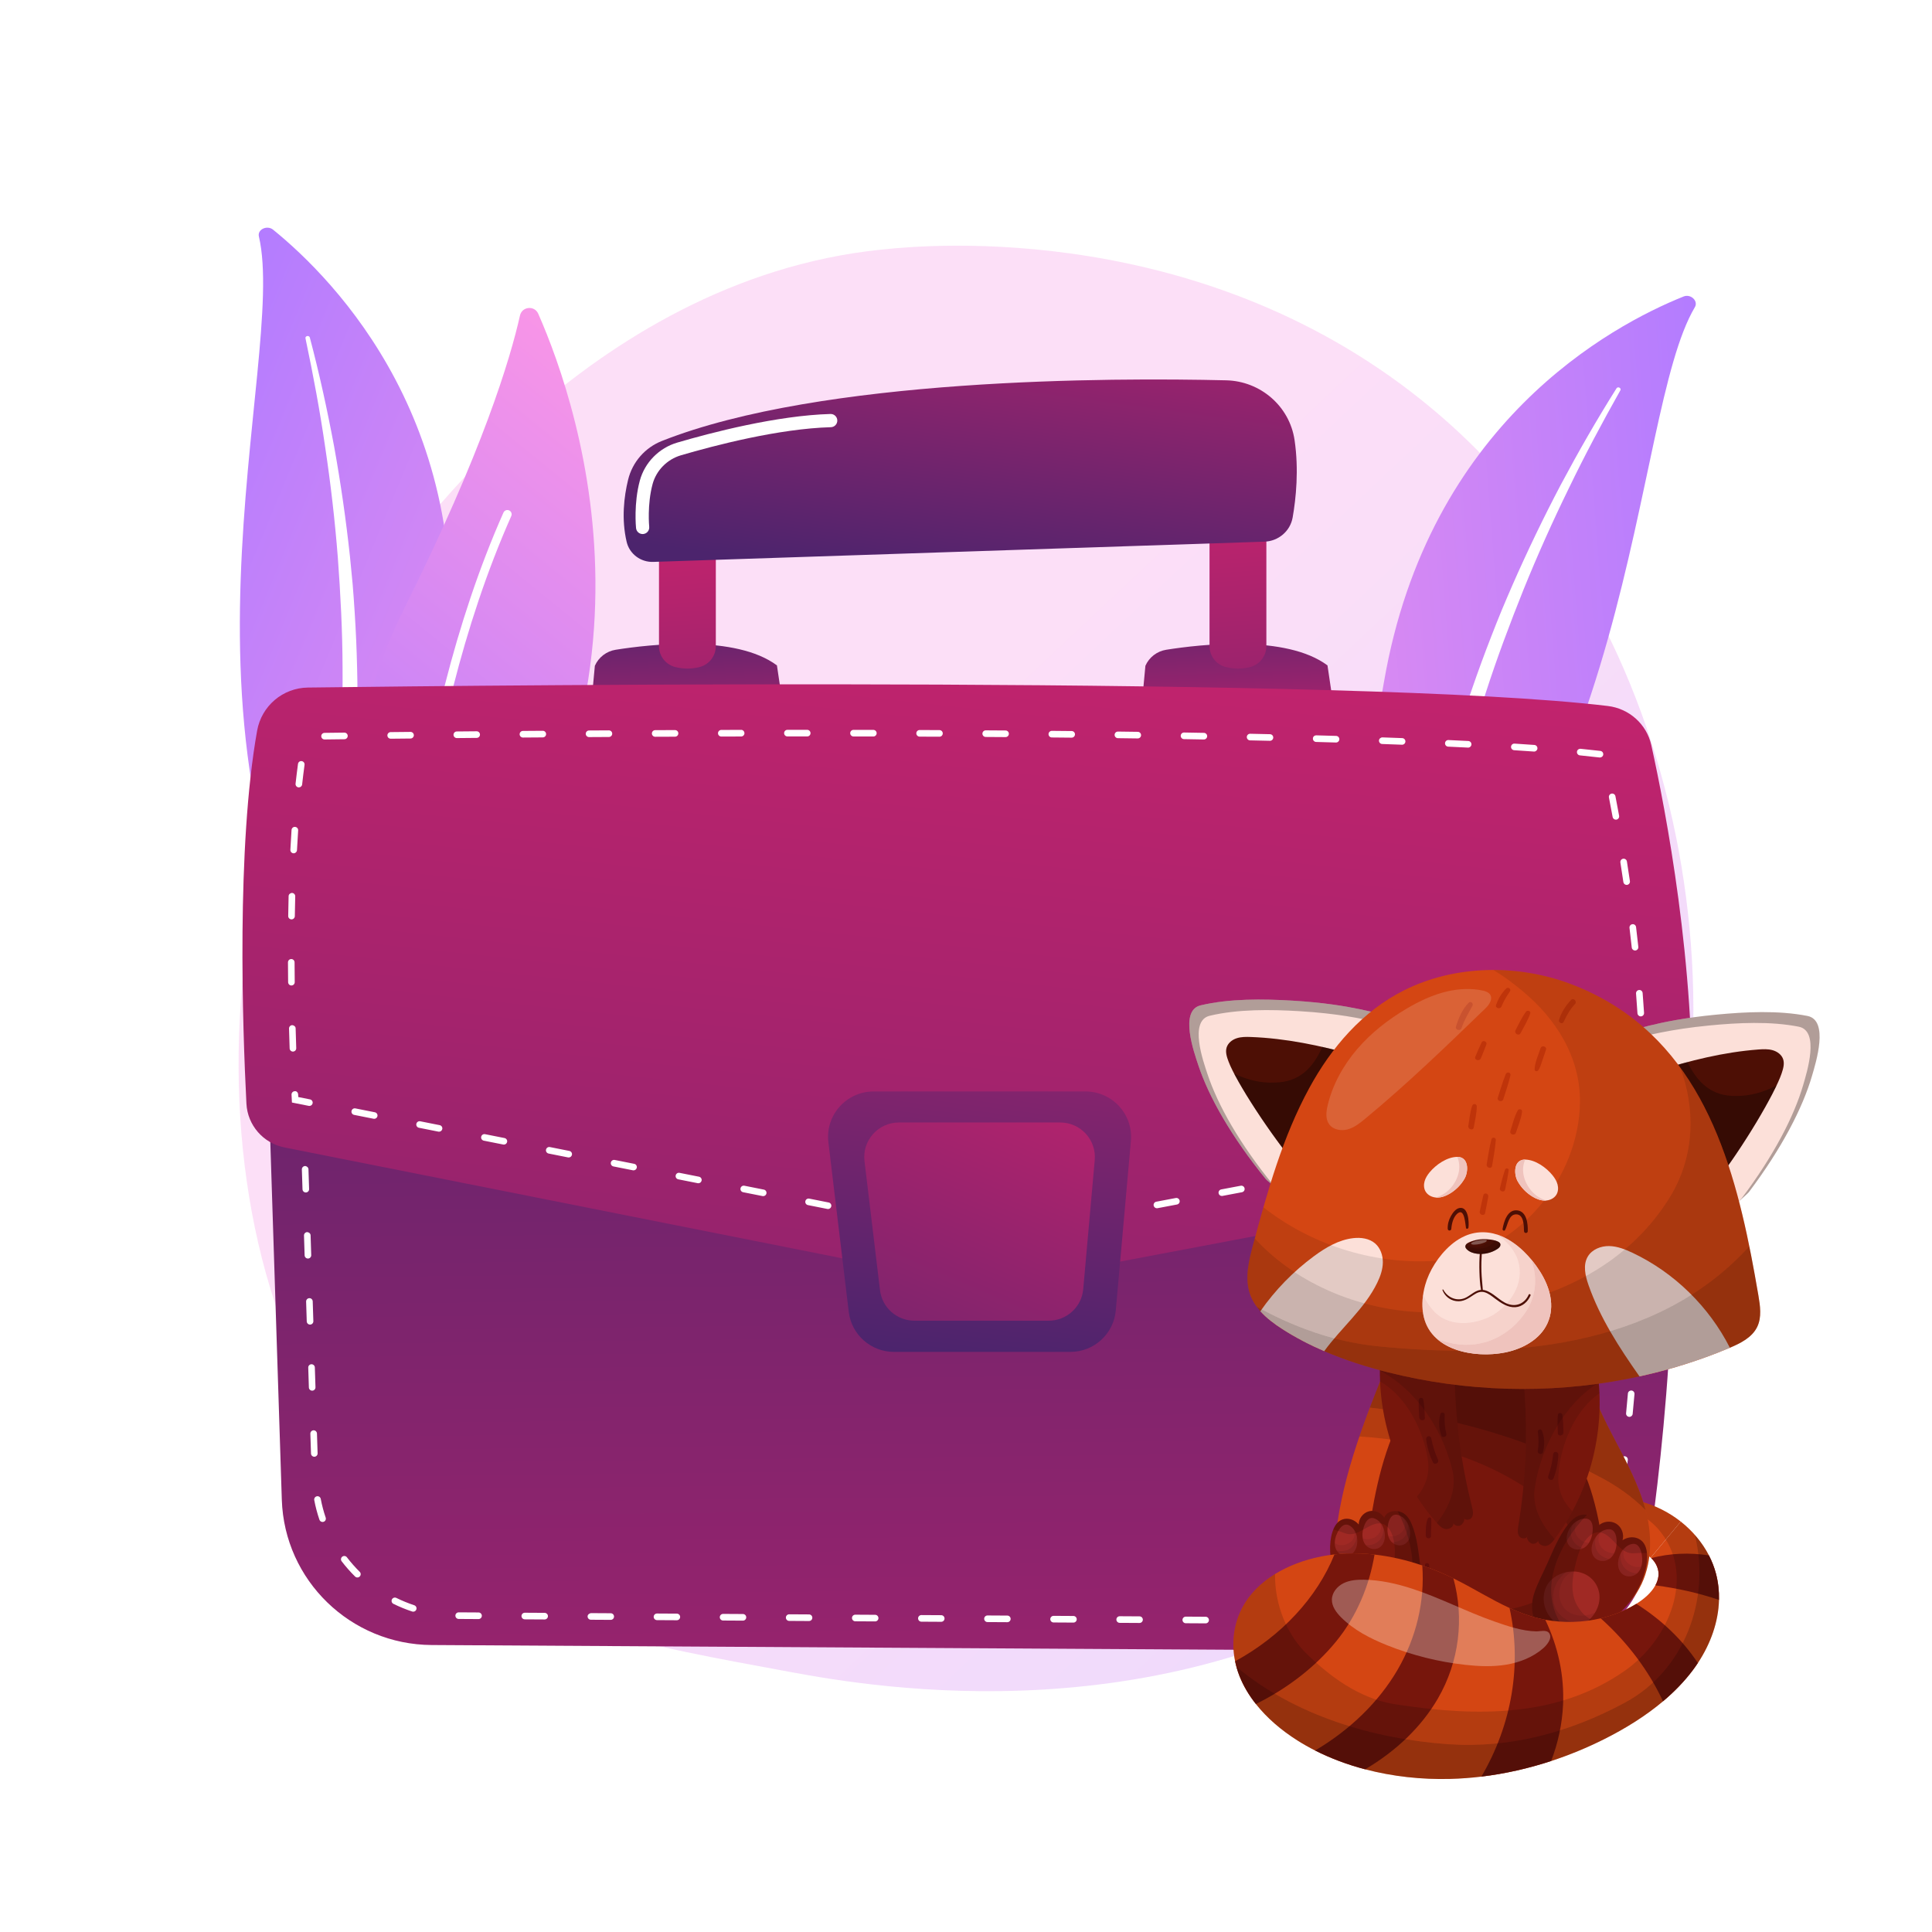 <?xml version="1.0" encoding="utf-8"?>
<!-- Generator: Adobe Illustrator 24.1.2, SVG Export Plug-In . SVG Version: 6.00 Build 0)  -->
<svg version="1.1" xmlns="http://www.w3.org/2000/svg" xmlns:xlink="http://www.w3.org/1999/xlink" x="0px" y="0px"
	 viewBox="0 0 3710 3710" style="enable-background:new 0 0 3710 3710;" xml:space="preserve">
<style type="text/css">
	.st0{fill:#FFFFFF;}
	.st1{opacity:0.3;fill:url(#SVGID_1_);}
	.st2{fill:url(#SVGID_2_);}
	.st3{fill:url(#SVGID_3_);}
	.st4{fill:url(#SVGID_4_);}
	.st5{fill:url(#SVGID_5_);}
	.st6{fill:url(#SVGID_6_);}
	.st7{fill:url(#SVGID_7_);}
	.st8{fill:url(#SVGID_8_);}
	.st9{fill:url(#SVGID_9_);}
	.st10{fill:url(#SVGID_10_);}
	.st11{fill:url(#SVGID_11_);}
	.st12{fill:url(#SVGID_12_);}
	.st13{filter:url(#Adobe_OpacityMaskFilter);}
	.st14{filter:url(#Adobe_OpacityMaskFilter_1_);}
	.st15{mask:url(#SVGID_13_);fill:url(#SVGID_14_);}
	.st16{fill:url(#SVGID_15_);}
	.st17{fill:#D44613;}
	.st18{opacity:0.15;}
	.st19{opacity:0.2;}
	.st20{fill:#77160C;}
	.st21{fill:#630E0A;}
	.st22{opacity:0.3;}
	.st23{opacity:0.1;}
	.st24{fill:#FCE0D9;}
	.st25{fill:#4D0F05;}
	.st26{fill:#BF340A;}
	.st27{fill:#EFC3BD;}
	.st28{opacity:0.5;}
	.st29{fill:#A02924;}
	.st30{opacity:0.07;}
</style>
<g id="Background">
	<g>
		<g>
			<rect class="st0" width="3710" height="3710"/>
		</g>
	</g>
</g>
<g id="Illustration">
	<g>
		<linearGradient id="SVGID_1_" gradientUnits="userSpaceOnUse" x1="3507.125" y1="3700.298" x2="1537.351" y2="1603.442">
			<stop  offset="0" style="stop-color:#B37CFF"/>
			<stop  offset="1" style="stop-color:#F895E7"/>
		</linearGradient>
		<path class="st1" d="M2915.7,2859.05c-72.72,74.95-137.78,119.01-187.59,152.28c-485.84,324.4-1041.2,230.9-1212.91,198.94
			c-277.02-51.56-510.87-87.93-711.79-269.45C346.87,2528.34,369.08,1667.9,717.93,1134.9c41.36-63.2,389.69-579.53,946.26-652.28
			c13.61-1.78,23.77-2.79,32.67-3.73c86.1-9.12,619.64-57.23,1054.69,307.26c62.28,52.17,162.49,146.28,255.43,289.81
			C3346.79,1600.77,3347.86,2413.59,2915.7,2859.05z"/>
		<g>
			
				<linearGradient id="SVGID_2_" gradientUnits="userSpaceOnUse" x1="6423.865" y1="654.75" x2="7698.56" y2="654.75" gradientTransform="matrix(0.924 0.382 -0.382 0.924 -5471.54 -1929.64)">
				<stop  offset="0" style="stop-color:#B37CFF"/>
				<stop  offset="1" style="stop-color:#F895E7"/>
			</linearGradient>
			<path class="st2" d="M497.14,454.07c-3.16-13.44,15.75-22.37,27.32-12.98c117.54,95.32,399.97,380.75,329.58,879.55
				c-88.31,625.83,62.67,854.19,250.59,993.48c0,0-258.08-65.51-420.46-297.23C285.51,1447.98,553.27,693.01,497.14,454.07z"/>
			<path class="st0" d="M586.59,649.55c14.7,69.67,27.81,139.55,37.94,209.75c10.55,70.14,18.64,140.52,24.17,211.02
				c5.22,70.51,8.91,141.1,9.12,211.71c0.58,70.61-2.36,141.17-5.59,212c-2.77,70.8-6.04,142.12-0.85,213.94
				c5.1,71.67,20.18,143.97,50.12,211.75c7.48,16.89,15.35,33.73,24.29,50c8.59,16.42,18.03,32.52,27.8,48.46
				c19.73,31.81,41.93,62.55,66.68,91.72c49.67,58.25,109.57,109.92,175.57,153.65c6.95,4.6,16.9,3.47,22.23-2.53
				c5.23-5.89,4.06-14.28-2.56-18.94l-0.05-0.03c-15.7-11.03-31.24-22.2-46.15-33.93c-7.56-5.76-14.81-11.8-22.19-17.72
				c-7.11-6.15-14.5-12.07-21.39-18.41c-28.02-24.94-53.98-51.55-77.53-79.69c-47.37-56.01-85.3-118.42-114.03-183.13
				c-13.95-32.5-25.1-65.83-33.24-99.79c-8.11-33.97-13.21-68.52-16.03-103.36c-5.65-69.71-3.1-140.32-0.91-211.13
				c2.08-70.83,3.6-142.03,1.74-213.17c-0.82-35.57-2.39-71.12-4.69-106.62c-1.03-17.76-2.46-35.5-3.85-53.23
				c-1.59-17.73-3.29-35.44-5.16-53.14c-7.63-70.79-17.76-141.35-30.45-211.53c-13.08-70.13-28.32-139.94-46.64-209.12
				c-0.52-1.98-2.8-3.21-5.09-2.76C587.61,645.75,586.19,647.63,586.59,649.55z"/>
		</g>
		<g>
			
				<linearGradient id="SVGID_3_" gradientUnits="userSpaceOnUse" x1="7628.053" y1="41.778" x2="8902.748" y2="41.778" gradientTransform="matrix(-0.98 0.089 0.077 0.994 10787.976 600.354)">
				<stop  offset="0" style="stop-color:#B37CFF"/>
				<stop  offset="1" style="stop-color:#F895E7"/>
			</linearGradient>
			<path class="st3" d="M3254.64,589.84c7.03-11.86-7.93-26.01-21.61-20.51c-138.87,55.78-489.67,243.55-575.32,739.78
				c-107.46,622.6-318,795.17-536.04,871.88c0,0,261.25,14.51,483.47-157.87C3150.74,1599.89,3129.59,800.77,3254.64,589.84z"/>
			<path class="st0" d="M3111.63,749.42c-34.91,62-68.39,124.67-99.18,188.54c-31.17,63.68-60.1,128.33-86.69,193.85
				c-26.29,65.63-51.18,131.78-72.82,199c-21.98,67.11-40.66,135.2-59.15,203.65c-18.91,68.29-37.51,137.21-64.17,204.09
				c-26.53,66.77-62.6,131.16-111.18,186.81c-12.13,13.86-24.6,27.56-37.9,40.4c-13.02,13.08-26.74,25.61-40.72,37.89
				c-28.11,24.43-58.21,47.1-90.21,67.52c-64.14,40.69-135.85,72.07-210.84,94.06c-7.89,2.31-16.86-1.73-20.02-9.03
				c-3.11-7.17,0.54-14.82,8.14-17.28l0.05-0.02c18.03-5.83,35.96-11.84,53.46-18.57c8.82-3.24,17.44-6.83,26.14-10.27
				c8.52-3.74,17.23-7.18,25.59-11.17c33.78-15.41,66.14-33.03,96.71-52.81c61.31-39.24,115.73-87.41,162.25-140.49
				c22.91-26.81,43.46-55.24,61.39-85.17c17.9-29.95,33.17-61.35,46.38-93.7c26.45-64.73,45.51-132.77,64.97-200.89
				c19.57-68.11,39.76-136.4,63.11-203.62c11.57-33.64,23.83-67.05,36.76-100.19c6.36-16.61,13.08-33.09,19.77-49.57
				c6.87-16.42,13.84-32.79,20.97-49.09c28.63-65.18,59.53-129.38,92.72-192.47c33.53-62.92,68.98-124.89,107.12-185.34
				c1.09-1.73,3.6-2.23,5.6-1.11C3111.84,745.5,3112.59,747.71,3111.63,749.42z"/>
		</g>
		<g>
			<g>
				
					<linearGradient id="SVGID_4_" gradientUnits="userSpaceOnUse" x1="-963.731" y1="3956.558" x2="258.773" y2="3956.558" gradientTransform="matrix(0.631 -0.776 0.776 0.631 -1946.344 -1491.111)">
					<stop  offset="0" style="stop-color:#B37CFF"/>
					<stop  offset="1" style="stop-color:#F895E7"/>
				</linearGradient>
				<path class="st4" d="M801.63,1952.05c-14.41,15.29-39.76,10.89-48.43-8.25c-47.84-105.61-156.09-416.45,22.69-774.56
					c150.98-302.4,204.11-480.73,222.62-563.35c3.91-17.47,27.86-19.79,35.08-3.41C1113.34,783.22,1323.87,1397.96,801.63,1952.05z"
					/>
				<path class="st0" d="M775.46,1940.91c-0.51,0.09-1.04,0.14-1.58,0.13c-4.53-0.07-8.15-3.8-8.08-8.33
					c0.08-5.14,10.07-518.49,201.01-948.44c1.84-4.14,6.68-6,10.83-4.17c4.14,1.84,6.01,6.69,4.17,10.83
					c-189.54,426.82-199.52,936.93-199.6,942.03C782.14,1936.95,779.24,1940.23,775.46,1940.91z"/>
			</g>
		</g>
		<g>
			<linearGradient id="SVGID_5_" gradientUnits="userSpaceOnUse" x1="1888.279" y1="4522.204" x2="1853.13" y2="1276.794">
				<stop  offset="0" style="stop-color:#CB236D"/>
				<stop  offset="1" style="stop-color:#4C246D"/>
			</linearGradient>
			<path class="st5" d="M512.6,1991.74l28.56,888.15c4.98,154.87,132.07,278.11,287.75,279.03l2126.82,12.54
				c104.04,0.61,192.68-74.99,207.87-177.44c33.26-224.29,75.63-625.6,27.92-1002.27H512.6z"/>
			<path class="st0" d="M2911.71,3120.65c-3.4,0-6.21-2.69-6.34-6.11c-0.13-3.5,2.6-6.45,6.11-6.58c12.3-0.46,24.58-2.09,36.49-4.87
				c3.39-0.79,6.82,1.34,7.62,4.75c0.8,3.41-1.33,6.83-4.74,7.62c-12.69,2.95-25.78,4.7-38.89,5.19
				C2911.87,3120.65,2911.79,3120.65,2911.71,3120.65z M2822.87,3120.31c-0.01,0-0.02,0-0.04,0l-38.08-0.22
				c-3.51-0.03-6.33-2.88-6.31-6.38c0.02-3.5,2.86-6.31,6.35-6.31c0.01,0,0.03,0,0.04,0l38.08,0.22c3.51,0.02,6.33,2.88,6.31,6.38
				C2829.19,3117.5,2826.36,3120.31,2822.87,3120.31z M2695.93,3119.57c-0.01,0-0.02,0-0.04,0l-38.07-0.22
				c-3.51-0.03-6.33-2.88-6.31-6.38c0.02-3.5,2.86-6.31,6.35-6.31c0.01,0,0.03,0,0.04,0l38.07,0.22c3.51,0.02,6.33,2.88,6.31,6.38
				C2702.26,3116.75,2699.42,3119.57,2695.93,3119.57z M2569.01,3118.81c-0.01,0-0.02,0-0.04,0l-38.08-0.22
				c-3.51-0.02-6.33-2.88-6.31-6.38c0.02-3.5,2.86-6.31,6.35-6.31c0.01,0,0.03,0,0.04,0l38.08,0.22c3.51,0.03,6.33,2.88,6.31,6.38
				C2575.34,3116,2572.5,3118.81,2569.01,3118.81z M2442.08,3118.07c-0.01,0-0.02,0-0.04,0l-38.08-0.22
				c-3.51-0.02-6.33-2.88-6.31-6.38c0.02-3.51,3.4-6.35,6.38-6.31l38.08,0.22c3.51,0.03,6.33,2.88,6.31,6.38
				C2448.41,3115.25,2445.57,3118.07,2442.08,3118.07z M2315.14,3117.32c-0.01,0-0.02,0-0.04,0l-38.07-0.22
				c-3.51-0.02-6.33-2.88-6.31-6.38c0.02-3.5,2.86-6.31,6.35-6.31c0.01,0,0.03,0,0.04,0l38.07,0.22c3.51,0.03,6.33,2.88,6.31,6.38
				C2321.47,3114.51,2318.63,3117.32,2315.14,3117.32z M2188.22,3116.57c-0.01,0-0.02,0-0.04,0l-38.08-0.22
				c-3.51-0.03-6.33-2.88-6.31-6.38c0.02-3.5,2.86-6.31,6.35-6.31c0.01,0,0.03,0,0.04,0l38.08,0.22c3.51,0.03,6.33,2.88,6.31,6.38
				C2194.55,3113.75,2191.71,3116.57,2188.22,3116.57z M2061.29,3115.83c-0.01,0-0.02,0-0.04,0l-38.08-0.22
				c-3.51-0.03-6.33-2.88-6.31-6.38c0.02-3.49,2.86-6.31,6.35-6.31c0.01,0,0.03,0,0.04,0l38.08,0.22c3.51,0.02,6.33,2.88,6.31,6.38
				C2067.62,3113.01,2064.78,3115.83,2061.29,3115.83z M1934.36,3115.08c-0.01,0-0.02,0-0.04,0l-38.08-0.22
				c-3.51-0.03-6.33-2.88-6.31-6.38c0.02-3.49,2.86-6.31,6.35-6.31c0.01,0,0.03,0,0.04,0l38.08,0.22c3.51,0.02,6.33,2.88,6.31,6.38
				C1940.69,3112.27,1937.85,3115.08,1934.36,3115.08z M1807.43,3114.32c-0.01,0-0.02,0-0.04,0l-38.08-0.22
				c-3.51-0.02-6.33-2.88-6.31-6.38c0.02-3.5,2.86-6.31,6.35-6.31c0.01,0,0.03,0,0.04,0l38.08,0.22c3.51,0.02,6.33,2.88,6.31,6.38
				C1813.76,3111.51,1810.92,3114.32,1807.43,3114.32z M1680.5,3113.58c-0.01,0-0.02,0-0.04,0l-38.08-0.22
				c-3.51-0.02-6.33-2.88-6.31-6.38c0.02-3.5,2.86-6.31,6.35-6.31c0.01,0,0.03,0,0.04,0l38.08,0.22c3.51,0.02,6.33,2.88,6.31,6.38
				C1686.83,3110.77,1683.99,3113.58,1680.5,3113.58z M1553.57,3112.84c-0.01,0-0.03,0-0.04,0l-38.08-0.22
				c-3.51-0.02-6.33-2.88-6.31-6.38c0.02-3.5,2.86-6.31,6.35-6.31c0.01,0,0.02,0,0.04,0l38.08,0.22c3.51,0.03,6.33,2.88,6.31,6.38
				C1559.9,3110.02,1557.06,3112.84,1553.57,3112.84z M1426.64,3112.08c-0.01,0-0.03,0-0.04,0l-38.08-0.22
				c-3.51-0.03-6.33-2.88-6.31-6.38c0.02-3.5,2.86-6.31,6.35-6.31c0.01,0,0.02,0,0.04,0l38.08,0.22c3.51,0.03,6.33,2.88,6.31,6.38
				C1432.97,3109.27,1430.13,3112.08,1426.64,3112.08z M1299.71,3111.34c-0.01,0-0.03,0-0.04,0l-38.08-0.22
				c-3.51-0.03-6.33-2.88-6.31-6.38c0.02-3.5,2.86-6.31,6.35-6.31c0.01,0,0.02,0,0.04,0l38.08,0.22c3.51,0.03,6.33,2.88,6.31,6.38
				C1306.04,3108.52,1303.2,3111.34,1299.71,3111.34z M1172.78,3110.59c-0.01,0-0.03,0-0.04,0l-38.08-0.22
				c-3.51-0.03-6.33-2.88-6.31-6.38c0.02-3.51,3.31-5.88,6.38-6.31l38.08,0.22c3.51,0.03,6.33,2.88,6.31,6.38
				C1179.11,3107.78,1176.27,3110.59,1172.78,3110.59z M1045.85,3109.84c-0.01,0-0.03,0-0.04,0l-38.08-0.22
				c-3.51-0.03-6.33-2.88-6.31-6.38c0.02-3.5,2.86-6.31,6.35-6.31c0.01,0,0.02,0,0.04,0l38.08,0.22c3.51,0.02,6.33,2.88,6.31,6.38
				C1052.18,3107.02,1049.34,3109.84,1045.85,3109.84z M918.92,3109.09c-0.01,0-0.03,0-0.04,0l-38.08-0.22
				c-3.51-0.03-6.33-2.88-6.31-6.38c0.02-3.5,2.86-6.31,6.35-6.31c0.01,0,0.02,0,0.04,0l38.08,0.22c3.51,0.02,6.33,2.88,6.31,6.38
				C925.25,3106.28,922.41,3109.09,918.92,3109.09z M793.5,3094.91c-0.66,0-1.33-0.1-1.99-0.32c-12.24-4.04-24.36-9-36.02-14.75
				c-3.14-1.55-4.44-5.36-2.89-8.49c1.56-3.14,5.35-4.42,8.5-2.89c11.12,5.48,22.7,10.21,34.38,14.08c3.33,1.1,5.14,4.69,4.03,8.02
				C798.64,3093.23,796.16,3094.91,793.5,3094.91z M3028.67,3077.16c-1.87,0-3.71-0.82-4.96-2.38c-2.19-2.74-1.75-6.73,0.98-8.93
				c9.61-7.68,18.49-16.31,26.41-25.62c2.26-2.68,6.25-3.01,8.94-0.73c2.67,2.27,3,6.27,0.72,8.95
				c-8.44,9.93-17.91,19.13-28.14,27.32C3031.46,3076.7,3030.06,3077.16,3028.67,3077.16z M686.28,3029.2
				c-1.61,0-3.23-0.61-4.46-1.83c-9.24-9.14-17.89-18.96-25.73-29.22c-2.13-2.78-1.6-6.77,1.18-8.9c2.78-2.12,6.78-1.6,8.89,1.19
				c7.49,9.78,15.76,19.18,24.58,27.9c2.49,2.47,2.52,6.48,0.05,8.97C689.56,3028.57,687.92,3029.2,686.28,3029.2z M3096.56,2972.53
				c-0.53,0-1.07-0.06-1.6-0.2c-3.39-0.88-5.43-4.35-4.55-7.74c1.69-6.54,3.06-13.25,4.04-19.94l2.47-16.85
				c0.5-3.47,3.66-5.91,7.19-5.38c3.47,0.51,5.88,3.73,5.37,7.19l-2.47,16.9c-1.05,7.13-2.5,14.28-4.31,21.26
				C3101.96,2970.63,3099.38,2972.53,3096.56,2972.53z M619.41,2922.62c-2.64,0-5.11-1.66-6.01-4.3
				c-4.17-12.21-7.51-24.88-9.93-37.63c-0.66-3.44,1.61-6.77,5.05-7.42c3.42-0.63,6.77,1.61,7.42,5.04
				c2.31,12.19,5.5,24.27,9.48,35.92c1.13,3.31-0.64,6.92-3.95,8.06C620.78,2922.51,620.1,2922.62,619.41,2922.62z M3115.02,2846.97
				c-0.26,0-0.52-0.01-0.79-0.05c-3.48-0.43-5.95-3.59-5.52-7.08c1.52-12.28,3.03-24.87,4.52-37.76c0.4-3.48,3.59-5.97,7.03-5.58
				c3.48,0.41,5.97,3.56,5.57,7.04c-1.49,12.92-3.01,25.55-4.54,37.86C3120.92,2844.62,3118.18,2846.97,3115.02,2846.97z
				 M603.54,2797.35c-3.41,0-6.23-2.7-6.33-6.15l-1.23-38.07c-0.12-3.5,2.63-6.43,6.14-6.54c3.21-0.16,6.43,2.63,6.54,6.15
				l1.23,38.07c0.12,3.5-2.63,6.43-6.14,6.54C603.68,2797.35,603.62,2797.35,603.54,2797.35z M3128.89,2720.79
				c-0.2,0-0.4-0.01-0.61-0.03c-3.49-0.33-6.05-3.43-5.71-6.93c1.18-12.43,2.34-25.06,3.46-37.87c0.3-3.5,3.33-5.89,6.87-5.78
				c3.49,0.3,6.07,3.38,5.77,6.87c-1.12,12.85-2.27,25.51-3.47,37.99C3134.89,2718.33,3132.13,2720.79,3128.89,2720.79z
				 M599.46,2670.48c-3.41,0-6.23-2.72-6.33-6.15l-1.22-38.05c-0.12-3.5,2.63-6.43,6.14-6.55c3.43-0.05,6.43,2.64,6.54,6.15
				l1.22,38.06c0.12,3.5-2.63,6.43-6.14,6.54C599.6,2670.48,599.53,2670.48,599.46,2670.48z M3139.14,2594.25
				c-0.14,0-0.28,0-0.43-0.01c-3.49-0.24-6.14-3.26-5.91-6.76c0.83-12.52,1.61-25.18,2.33-37.96c0.19-3.5,3.21-6.27,6.69-5.97
				c3.5,0.2,6.18,3.19,5.98,6.69c-0.72,12.8-1.5,25.51-2.33,38.08C3145.25,2591.67,3142.46,2594.25,3139.14,2594.25z
				 M595.38,2543.61c-3.41,0-6.23-2.72-6.33-6.15l-1.22-38.05c-0.12-3.5,2.63-6.43,6.14-6.55c3.4-0.25,6.44,2.65,6.54,6.15
				l1.22,38.05c0.12,3.5-2.63,6.43-6.14,6.55C595.52,2543.61,595.45,2543.61,595.38,2543.61z M3145.52,2467.47
				c-0.07,0-0.15,0-0.22,0c-3.5-0.12-6.25-3.06-6.12-6.56c0.42-12.59,0.79-25.26,1.1-38c0.09-3.52,3.45-6.07,6.5-6.2
				c3.51,0.09,6.28,2.99,6.2,6.5c-0.3,12.79-0.68,25.51-1.11,38.13C3151.74,2464.77,3148.92,2467.47,3145.52,2467.47z
				 M591.3,2416.76c-3.41,0-6.23-2.71-6.33-6.15l-1.22-38.07c-0.12-3.5,2.63-6.43,6.14-6.54c3.37,0.19,6.44,2.65,6.54,6.15
				l1.22,38.07c0.12,3.5-2.63,6.43-6.14,6.54C591.44,2416.76,591.37,2416.76,591.3,2416.76z M3147.65,2340.54
				c-3.5,0-6.34-2.84-6.35-6.33c-0.02-12.62-0.11-25.29-0.27-38.02c-0.04-3.5,2.76-6.37,6.27-6.42c3.11,0.04,6.38,2.75,6.43,6.27
				c0.16,12.76,0.25,25.47,0.27,38.14C3154,2337.68,3151.16,2340.54,3147.65,2340.54L3147.65,2340.54z M587.22,2289.89
				c-3.41,0-6.23-2.7-6.33-6.15l-1.23-38.07c-0.12-3.5,2.64-6.43,6.14-6.54c2.98-0.07,6.44,2.61,6.55,6.15l1.23,38.07
				c0.12,3.5-2.63,6.43-6.14,6.54C587.37,2289.89,587.3,2289.89,587.22,2289.89z M3144.97,2213.65c-3.38,0-6.19-2.67-6.33-6.09
				c-0.53-12.63-1.13-25.29-1.83-37.94c-0.2-3.5,2.49-6.49,5.99-6.68c3.47-0.3,6.48,2.48,6.68,5.99
				c0.71,12.71,1.31,25.41,1.84,38.12c0.15,3.5-2.57,6.46-6.07,6.61C3145.15,2213.65,3145.06,2213.65,3144.97,2213.65z
				 M583.14,2163.02c-3.41,0-6.23-2.7-6.34-6.15l-1.23-38.05c-0.12-3.5,2.63-6.43,6.14-6.54c2.99-0.36,6.44,2.63,6.54,6.15
				l1.23,38.04c0.12,3.51-2.63,6.45-6.14,6.56C583.29,2163.02,583.22,2163.02,583.14,2163.02z M3136.81,2086.98
				c-3.25,0-6.02-2.48-6.31-5.79c-1.12-12.61-2.33-25.23-3.64-37.81c-0.37-3.48,2.16-6.61,5.65-6.97c3.49-0.35,6.61,2.17,6.97,5.65
				c1.31,12.66,2.53,25.32,3.66,38c0.31,3.48-2.27,6.57-5.76,6.88C3137.19,2086.97,3137,2086.98,3136.81,2086.98z M579.06,2036.15
				c-3.41,0-6.23-2.72-6.33-6.15l-1.22-38.05c-0.12-3.5,2.63-6.43,6.14-6.55c3.01-0.04,6.43,2.63,6.54,6.15l1.22,38.06
				c0.12,3.49-2.63,6.43-6.14,6.54C579.2,2036.15,579.13,2036.15,579.06,2036.15z M3089.76,1998.09h-38.08
				c-3.51,0-6.35-2.84-6.35-6.35c0-3.51,2.84-6.35,6.35-6.35h38.08c3.51,0,6.35,2.84,6.35,6.35
				C3096.11,1995.25,3093.27,1998.09,3089.76,1998.09z M2962.83,1998.09h-38.08c-3.51,0-6.35-2.84-6.35-6.35
				c0-3.51,2.84-6.35,6.35-6.35h38.08c3.51,0,6.35,2.84,6.35,6.35C2969.18,1995.25,2966.34,1998.09,2962.83,1998.09z
				 M2835.9,1998.09h-38.08c-3.51,0-6.35-2.84-6.35-6.35c0-3.51,2.84-6.35,6.35-6.35h38.08c3.51,0,6.35,2.84,6.35,6.35
				C2842.25,1995.25,2839.41,1998.09,2835.9,1998.09z M2708.97,1998.09h-38.08c-3.51,0-6.35-2.84-6.35-6.35
				c0-3.51,2.84-6.35,6.35-6.35h38.08c3.51,0,6.35,2.84,6.35,6.35C2715.32,1995.25,2712.48,1998.09,2708.97,1998.09z
				 M2582.04,1998.09h-38.08c-3.51,0-6.35-2.84-6.35-6.35c0-3.51,2.84-6.35,6.35-6.35h38.08c3.51,0,6.35,2.84,6.35,6.35
				C2588.38,1995.25,2585.55,1998.09,2582.04,1998.09z M2455.1,1998.09h-38.08c-3.51,0-6.35-2.84-6.35-6.35
				c0-3.51,2.84-6.35,6.35-6.35h38.08c3.51,0,6.35,2.84,6.35,6.35C2461.45,1995.25,2458.61,1998.09,2455.1,1998.09z
				 M2328.17,1998.09h-38.08c-3.51,0-6.35-2.84-6.35-6.35c0-3.51,2.84-6.35,6.35-6.35h38.08c3.51,0,6.35,2.84,6.35,6.35
				C2334.52,1995.25,2331.68,1998.09,2328.17,1998.09z M2201.24,1998.09h-38.08c-3.51,0-6.35-2.84-6.35-6.35
				c0-3.51,2.84-6.35,6.35-6.35h38.08c3.51,0,6.35,2.84,6.35,6.35C2207.59,1995.25,2204.75,1998.09,2201.24,1998.09z
				 M2074.31,1998.09h-38.08c-3.51,0-6.35-2.84-6.35-6.35c0-3.51,2.84-6.35,6.35-6.35h38.08c3.51,0,6.35,2.84,6.35,6.35
				C2080.66,1995.25,2077.82,1998.09,2074.31,1998.09z M1947.38,1998.09h-38.08c-3.51,0-6.35-2.84-6.35-6.35
				c0-3.51,2.84-6.35,6.35-6.35h38.08c3.51,0,6.35,2.84,6.35,6.35C1953.72,1995.25,1950.89,1998.09,1947.38,1998.09z
				 M1820.45,1998.09h-38.08c-3.51,0-6.35-2.84-6.35-6.35c0-3.51,2.84-6.35,6.35-6.35h38.08c3.51,0,6.35,2.84,6.35,6.35
				C1826.79,1995.25,1823.95,1998.09,1820.45,1998.09z M1693.51,1998.09h-38.08c-3.51,0-6.35-2.84-6.35-6.35
				c0-3.51,2.84-6.35,6.35-6.35h38.08c3.51,0,6.35,2.84,6.35,6.35C1699.86,1995.25,1697.02,1998.09,1693.51,1998.09z
				 M1566.58,1998.09h-38.08c-3.51,0-6.35-2.84-6.35-6.35c0-3.51,2.84-6.35,6.35-6.35h38.08c3.51,0,6.35,2.84,6.35,6.35
				C1572.93,1995.25,1570.09,1998.09,1566.58,1998.09z M1439.65,1998.09h-38.08c-3.51,0-6.35-2.84-6.35-6.35
				c0-3.51,2.84-6.35,6.35-6.35h38.08c3.51,0,6.35,2.84,6.35,6.35C1446,1995.25,1443.16,1998.09,1439.65,1998.09z M1312.72,1998.09
				h-38.08c-3.51,0-6.35-2.84-6.35-6.35c0-3.51,2.84-6.35,6.35-6.35h38.08c3.51,0,6.35,2.84,6.35,6.35
				C1319.06,1995.25,1316.23,1998.09,1312.72,1998.09z M1185.79,1998.09h-38.08c-3.51,0-6.35-2.84-6.35-6.35
				c0-3.51,2.84-6.35,6.35-6.35h38.08c3.51,0,6.35,2.84,6.35,6.35C1192.13,1995.25,1189.29,1998.09,1185.79,1998.09z
				 M1058.85,1998.09h-38.08c-3.51,0-6.35-2.84-6.35-6.35c0-3.51,2.84-6.35,6.35-6.35h38.08c3.51,0,6.35,2.84,6.35,6.35
				C1065.2,1995.25,1062.36,1998.09,1058.85,1998.09z M931.92,1998.09h-38.08c-3.51,0-6.35-2.84-6.35-6.35
				c0-3.51,2.84-6.35,6.35-6.35h38.08c3.51,0,6.35,2.84,6.35,6.35C938.27,1995.25,935.43,1998.09,931.92,1998.09z M804.99,1998.09
				h-38.08c-3.51,0-6.35-2.84-6.35-6.35c0-3.51,2.84-6.35,6.35-6.35h38.08c3.51,0,6.35,2.84,6.35,6.35
				C811.34,1995.25,808.5,1998.09,804.99,1998.09z M678.06,1998.09h-38.08c-3.51,0-6.35-2.84-6.35-6.35c0-3.51,2.84-6.35,6.35-6.35
				h38.08c3.51,0,6.35,2.84,6.35,6.35C684.4,1995.25,681.57,1998.09,678.06,1998.09z"/>
			<linearGradient id="SVGID_6_" gradientUnits="userSpaceOnUse" x1="1326.94" y1="1524.602" x2="1311.318" y2="1145.778">
				<stop  offset="0" style="stop-color:#CB236D"/>
				<stop  offset="1" style="stop-color:#4C246D"/>
			</linearGradient>
			<path class="st6" d="M1135.9,1346.99l6.4-68.5c7.22-16.35,22.22-27.93,39.94-30.75c66.26-10.55,230.59-29.09,309.71,30.04
				l11.82,79.6L1135.9,1346.99z"/>
			<linearGradient id="SVGID_7_" gradientUnits="userSpaceOnUse" x1="1307.163" y1="955.844" x2="1385.271" y2="2041.55">
				<stop  offset="0" style="stop-color:#CB236D"/>
				<stop  offset="1" style="stop-color:#4C246D"/>
			</linearGradient>
			<path class="st7" d="M1342.88,1281.09c-15.25,3.72-30.54,3.71-45.85-0.05c-18.52-4.55-31.59-21.13-31.59-40.12l0-214.48h109.15
				l0,214.32C1374.59,1259.83,1361.49,1276.54,1342.88,1281.09z"/>
			<linearGradient id="SVGID_8_" gradientUnits="userSpaceOnUse" x1="2382.353" y1="1481.08" x2="2366.731" y2="1102.255">
				<stop  offset="0" style="stop-color:#CB236D"/>
				<stop  offset="1" style="stop-color:#4C246D"/>
			</linearGradient>
			<path class="st8" d="M2193.1,1346.99l6.4-68.5c7.22-16.35,22.22-27.93,39.94-30.75c66.26-10.55,230.59-29.09,309.71,30.04
				l11.82,79.6L2193.1,1346.99z"/>
			<linearGradient id="SVGID_9_" gradientUnits="userSpaceOnUse" x1="2359.736" y1="880.12" x2="2437.844" y2="1965.824">
				<stop  offset="0" style="stop-color:#CB236D"/>
				<stop  offset="1" style="stop-color:#4C246D"/>
			</linearGradient>
			<path class="st9" d="M2400.08,1281.09c-15.26,3.72-30.54,3.71-45.85-0.05c-18.53-4.55-31.59-21.13-31.59-40.12l0-237.08h109.15
				l0,236.92C2431.8,1259.83,2418.7,1276.54,2400.08,1281.09z"/>
			<linearGradient id="SVGID_10_" gradientUnits="userSpaceOnUse" x1="1926.196" y1="351.415" x2="1820.749" y2="1124.691">
				<stop  offset="0" style="stop-color:#CB236D"/>
				<stop  offset="1" style="stop-color:#4C246D"/>
			</linearGradient>
			<path class="st10" d="M1254.35,1079.01l1173.85-38.86c26.76-0.89,49.47-20.19,54.07-46.45c6.43-36.75,12.1-91.76,3.65-148.79
				c-9.61-64.85-65.4-113.03-131.24-114.59c-218.98-5.21-776.46-5.05-1083.71,116.48c-32.5,12.85-56.6,40.63-64.83,74.46
				c-7.85,32.26-13.06,75.35-2.81,119.2C1208.77,1063.75,1230.33,1079.8,1254.35,1079.01z"/>
			<path class="st0" d="M1234.02,1025.53c-6.44,0-11.96-4.87-12.62-11.42c-0.19-1.92-4.6-47.39,7.25-91.18
				c9.42-34.79,36.93-62.76,71.81-73c65.73-19.29,191.39-52.07,294.36-54.98c7.05-0.17,12.85,5.34,13.04,12.33
				c0.2,7.02-5.32,12.85-12.33,13.05c-100.11,2.8-223.36,35.01-287.92,53.96c-26.46,7.76-47.32,28.93-54.45,55.26
				c-10.64,39.32-6.54,81.58-6.49,82c0.7,6.98-4.38,13.2-11.35,13.91C1234.87,1025.5,1234.44,1025.53,1234.02,1025.53z"/>
			<linearGradient id="SVGID_11_" gradientUnits="userSpaceOnUse" x1="1958" y1="953.633" x2="1571.364" y2="4562.241">
				<stop  offset="0" style="stop-color:#CB236D"/>
				<stop  offset="1" style="stop-color:#4C246D"/>
			</linearGradient>
			<path class="st11" d="M591.27,1320.31c379.23-4.85,2019.77-22.09,2496.31,35.41c41.03,4.95,74.51,34.97,83.4,75.14
				c28.16,127.3,84.81,423.02,78.09,716.16c-0.91,39.89-30.16,73.55-69.55,81l-1087.78,205.79h-386.4L546.29,2203.42
				c-40.85-8.12-70.97-42.72-73.08-84.13c-7.53-147.48-19.31-493.51,20.57-716.25C502.26,1355.71,542.97,1320.92,591.27,1320.31z"/>
			<path class="st0" d="M1714.57,2346.42c-0.41,0-0.83-0.04-1.25-0.12l-37.35-7.43c-3.43-0.68-5.67-4.02-4.98-7.46
				c0.69-3.42,3.98-5.74,7.46-4.98l37.01,7.36c0.28-0.04,0.56-0.06,0.85-0.06h38.08c3.51,0,6.35,2.84,6.35,6.35
				c0,3.51-2.84,6.35-6.35,6.35h-38.08c-0.3,0-0.59-0.02-0.87-0.06C1715.16,2346.4,1714.87,2346.42,1714.57,2346.42z
				 M2008.27,2346.42h-38.08c-3.51,0-6.35-2.84-6.35-6.35c0-3.51,2.84-6.35,6.35-6.35h38.08c3.51,0,6.35,2.84,6.35,6.35
				C2014.61,2343.59,2011.77,2346.42,2008.27,2346.42z M1881.33,2346.42h-38.08c-3.51,0-6.35-2.84-6.35-6.35
				c0-3.51,2.84-6.35,6.35-6.35h38.08c3.51,0,6.35,2.84,6.35,6.35C1887.68,2343.59,1884.84,2346.42,1881.33,2346.42z
				 M2096.86,2343.8c-2.99,0-5.65-2.12-6.23-5.17c-0.65-3.45,1.61-6.77,5.06-7.41l37.42-7.08c3.48-0.62,6.77,1.61,7.41,5.06
				c0.65,3.45-1.61,6.77-5.06,7.41l-37.42,7.08C2097.65,2343.76,2097.25,2343.8,2096.86,2343.8z M1590.08,2321.68
				c-0.41,0-0.83-0.04-1.25-0.12l-37.35-7.42c-3.43-0.68-5.67-4.03-4.98-7.46c0.68-3.42,3.96-5.67,7.46-4.98l37.35,7.43
				c3.43,0.68,5.67,4.02,4.98,7.46C1595.69,2319.59,1593.05,2321.68,1590.08,2321.68z M2221.58,2320.19c-2.99,0-5.65-2.12-6.23-5.17
				c-0.65-3.45,1.61-6.77,5.06-7.41l37.42-7.08c3.43-0.66,6.76,1.61,7.41,5.06c0.65,3.45-1.61,6.77-5.06,7.41l-37.42,7.08
				C2222.37,2320.16,2221.97,2320.19,2221.58,2320.19z M1465.58,2296.93c-0.41,0-0.83-0.04-1.25-0.12l-37.35-7.42
				c-3.43-0.68-5.67-4.02-4.98-7.46c0.68-3.42,3.99-5.69,7.46-4.98l37.35,7.43c3.43,0.68,5.67,4.02,4.98,7.46
				C1471.2,2294.83,1468.55,2296.93,1465.58,2296.93z M2346.3,2296.61c-2.99,0-5.65-2.12-6.23-5.17c-0.65-3.45,1.61-6.77,5.06-7.41
				l37.42-7.08c3.44-0.6,6.76,1.61,7.41,5.06c0.65,3.45-1.61,6.77-5.06,7.41l-37.42,7.08
				C2347.09,2296.57,2346.69,2296.61,2346.3,2296.61z M2471.02,2273c-2.99,0-5.65-2.12-6.23-5.17c-0.65-3.45,1.61-6.77,5.06-7.41
				l37.42-7.08c3.45-0.62,6.76,1.61,7.41,5.06c0.65,3.45-1.61,6.77-5.06,7.41l-37.42,7.08
				C2471.81,2272.97,2471.41,2273,2471.02,2273z M1341.09,2272.19c-0.41,0-0.83-0.04-1.25-0.12l-37.35-7.42
				c-3.43-0.68-5.67-4.02-4.98-7.46c0.69-3.43,3.97-5.71,7.46-4.98l37.35,7.42c3.43,0.68,5.67,4.03,4.98,7.46
				C1346.7,2270.09,1344.05,2272.19,1341.09,2272.19z M2595.74,2249.41c-2.99,0-5.65-2.12-6.23-5.17c-0.65-3.45,1.61-6.77,5.06-7.41
				l37.42-7.08c3.45-0.67,6.76,1.62,7.41,5.06c0.65,3.45-1.61,6.77-5.06,7.41l-37.42,7.08
				C2596.53,2249.38,2596.13,2249.41,2595.74,2249.41z M1216.59,2247.43c-0.41,0-0.83-0.04-1.24-0.12l-37.35-7.41
				c-3.44-0.68-5.67-4.02-4.99-7.46c0.68-3.42,4.05-5.74,7.46-4.98l37.35,7.41c3.44,0.68,5.68,4.02,4.99,7.46
				C1222.21,2245.34,1219.56,2247.43,1216.59,2247.43z M2720.46,2225.81c-2.99,0-5.65-2.12-6.23-5.17
				c-0.65-3.45,1.61-6.77,5.06-7.41l37.42-7.08c3.46-0.59,6.76,1.61,7.41,5.06c0.65,3.45-1.61,6.77-5.06,7.41l-37.42,7.08
				C2721.25,2225.78,2720.85,2225.81,2720.46,2225.81z M1092.09,2222.69c-0.41,0-0.83-0.04-1.25-0.12l-37.35-7.43
				c-3.43-0.68-5.67-4.02-4.98-7.46c0.69-3.42,3.97-5.67,7.46-4.98l37.35,7.42c3.43,0.68,5.67,4.02,4.98,7.46
				C1097.71,2220.59,1095.06,2222.69,1092.09,2222.69z M2845.18,2202.23c-2.99,0-5.65-2.12-6.23-5.17
				c-0.65-3.45,1.61-6.77,5.06-7.41l37.42-7.08c3.47-0.64,6.76,1.61,7.41,5.06c0.65,3.45-1.61,6.77-5.06,7.41l-37.42,7.08
				C2845.97,2202.19,2845.57,2202.23,2845.18,2202.23z M967.6,2197.95c-0.41,0-0.82-0.04-1.25-0.12L929,2190.4
				c-3.43-0.68-5.67-4.02-4.98-7.46c0.68-3.43,4-5.69,7.46-4.98l37.35,7.42c3.43,0.68,5.67,4.03,4.98,7.46
				C973.21,2195.85,970.57,2197.95,967.6,2197.95z M2969.9,2178.62c-2.99,0-5.65-2.12-6.23-5.17c-0.65-3.45,1.61-6.77,5.06-7.41
				l37.42-7.08c3.47-0.57,6.77,1.62,7.41,5.06c0.65,3.45-1.61,6.77-5.06,7.41l-37.42,7.08
				C2970.69,2178.59,2970.29,2178.62,2969.9,2178.62z M843.1,2173.19c-0.41,0-0.82-0.04-1.25-0.12l-37.35-7.43
				c-3.43-0.68-5.67-4.02-4.98-7.46c0.69-3.43,3.98-5.7,7.46-4.98l37.35,7.42c3.43,0.68,5.67,4.02,4.98,7.46
				C848.72,2171.1,846.07,2173.19,843.1,2173.19z M3094.62,2155.03c-2.99,0-5.65-2.12-6.23-5.17c-0.65-3.45,1.61-6.77,5.06-7.41
				l37.42-7.08c3.48-0.61,6.77,1.61,7.41,5.06c0.65,3.45-1.61,6.77-5.06,7.41l-37.42,7.08
				C3095.4,2155,3095.01,2155.03,3094.62,2155.03z M718.6,2148.45c-0.41,0-0.82-0.04-1.25-0.12l-37.35-7.43
				c-3.43-0.68-5.67-4.02-4.98-7.46c0.68-3.42,4.01-5.74,7.46-4.98l37.35,7.43c3.43,0.68,5.67,4.02,4.98,7.46
				C724.22,2146.36,721.57,2148.45,718.6,2148.45z M594.11,2123.71c-0.41,0-0.82-0.04-1.25-0.12l-32.26-6.42l-0.76-15.09
				c-0.17-3.5,2.53-6.47,6.04-6.63c3.41-0.71,6.48,2.52,6.64,6.04l0.26,5.17l22.56,4.49c3.43,0.68,5.67,4.03,4.98,7.46
				C599.72,2121.63,597.08,2123.71,594.11,2123.71z M3155.73,2078.55c-3.47,0-6.3-2.79-6.35-6.27c-0.16-12.68-0.43-25.34-0.8-37.96
				c-0.1-3.51,2.66-6.42,6.16-6.53c3.31,0.1,6.43,2.64,6.53,6.16c0.37,12.69,0.64,25.42,0.8,38.18c0.04,3.5-2.76,6.37-6.27,6.42
				C3155.78,2078.55,3155.75,2078.55,3155.73,2078.55z M562.53,2019.34c-3.4,0-6.22-2.7-6.33-6.14
				c-0.41-12.22-0.81-24.95-1.17-38.11c-0.09-3.51,2.67-6.42,6.17-6.52c3.43,0.3,6.42,2.67,6.52,6.17
				c0.36,13.13,0.74,25.83,1.15,38.03c0.12,3.5-2.63,6.43-6.13,6.56C562.68,2019.34,562.6,2019.34,562.53,2019.34z M3150.73,1951.76
				c-3.32,0-6.11-2.58-6.33-5.94c-0.82-12.73-1.73-25.36-2.72-37.92c-0.27-3.5,2.34-6.55,5.83-6.82c3.45-0.42,6.55,2.34,6.82,5.82
				c0.98,12.61,1.9,25.31,2.73,38.09c0.22,3.5-2.43,6.52-5.93,6.74C3151.01,1951.76,3150.86,1951.76,3150.73,1951.76z
				 M559.63,1892.42c-3.47,0-6.31-2.79-6.35-6.27c-0.14-12.52-0.25-25.25-0.3-38.13c-0.01-3.51,2.81-6.36,6.32-6.37
				c0.01,0,0.02,0,0.02,0c3.5,0,6.34,2.83,6.35,6.32c0.06,12.85,0.16,25.53,0.3,38.03c0.04,3.51-2.77,6.38-6.27,6.42
				C559.68,1892.42,559.65,1892.42,559.63,1892.42z M3139.73,1825.23c-3.2,0-5.95-2.41-6.3-5.66c-1.38-12.76-2.82-25.35-4.32-37.77
				c-0.42-3.47,2.06-6.63,5.54-7.05c3.55-0.48,6.65,2.06,7.07,5.54c1.5,12.47,2.95,25.11,4.33,37.92c0.38,3.48-2.15,6.62-5.63,6.99
				C3140.18,1825.22,3139.95,1825.23,3139.73,1825.23z M559.79,1765.48c-0.03,0-0.06,0-0.1,0c-3.5-0.05-6.3-2.94-6.25-6.45
				c0.19-12.67,0.45-25.4,0.77-38.14c0.09-3.51,3.01-6.07,6.51-6.19c3.5,0.09,6.27,3,6.19,6.51c-0.32,12.69-0.58,25.39-0.77,38.02
				C566.08,1762.7,563.26,1765.48,559.79,1765.48z M3123.62,1699.29c-3.1,0-5.81-2.27-6.27-5.43c-1.89-12.83-3.81-25.38-5.73-37.6
				c-0.55-3.46,1.82-6.72,5.27-7.26c3.43-0.52,6.71,1.82,7.26,5.28c1.94,12.27,3.87,24.87,5.76,37.74c0.51,3.46-1.89,6.68-5.36,7.2
				C3124.24,1699.27,3123.93,1699.29,3123.62,1699.29z M563.94,1638.58c-0.11,0-0.22,0-0.33-0.01c-3.5-0.17-6.19-3.16-6.01-6.67
				c0.67-12.78,1.42-25.5,2.26-38.1c0.24-3.51,3.25-6.27,6.76-5.91c3.5,0.23,6.14,3.26,5.91,6.76c-0.84,12.56-1.59,25.2-2.24,37.93
				C570.09,1635.95,567.29,1638.58,563.94,1638.58z M3102.93,1573.99c-3.01,0-5.68-2.14-6.23-5.21c-2.41-13.1-4.77-25.57-7.06-37.36
				c-0.67-3.45,1.58-6.78,5.02-7.45c3.43-0.68,6.77,1.59,7.44,5.02c2.3,11.84,4.68,24.36,7.08,37.51c0.63,3.45-1.65,6.76-5.09,7.39
				C3103.69,1573.95,3103.31,1573.99,3102.93,1573.99z M573.89,1512.03c-0.23,0-0.47-0.01-0.7-0.04c-3.48-0.38-6-3.52-5.62-7
				c1.43-12.92,2.98-25.6,4.65-37.97c0.48-3.47,3.67-6.07,7.14-5.43c3.48,0.47,5.91,3.66,5.44,7.14
				c-1.66,12.27-3.2,24.83-4.61,37.65C579.83,1509.63,577.08,1512.03,573.89,1512.03z M3072.39,1454.63c-0.24,0-0.49-0.01-0.74-0.04
				c-11.75-1.38-24.34-2.74-37.75-4.05c-3.49-0.35-6.04-3.46-5.7-6.94c0.34-3.5,3.35-5.84,6.94-5.7c13.49,1.34,26.15,2.7,37.98,4.08
				c3.48,0.41,5.97,3.56,5.56,7.04C3078.31,1452.25,3075.57,1454.63,3072.39,1454.63z M2945.98,1443.2c-0.16,0-0.31,0-0.46-0.01
				c-12.2-0.88-24.85-1.74-37.94-2.57c-3.5-0.22-6.16-3.24-5.93-6.73c0.22-3.52,3.26-6.17,6.74-5.94
				c13.12,0.83,25.81,1.69,38.05,2.57c3.5,0.26,6.12,3.3,5.87,6.79C2952.06,1440.65,2949.27,1443.2,2945.98,1443.2z
				 M2819.26,1435.62c-0.11,0-0.22,0-0.33-0.01c-12.38-0.63-25.05-1.24-38.01-1.84c-3.5-0.16-6.21-3.12-6.05-6.62
				c0.16-3.49,3.2-6.28,6.63-6.05c12.99,0.6,25.67,1.2,38.07,1.83c3.5,0.17,6.2,3.16,6.02,6.66
				C2825.42,1433,2822.61,1435.62,2819.26,1435.62z M2692.44,1430.07c-0.08,0-0.16,0-0.25,0l-38.04-1.38
				c-3.51-0.12-6.25-3.06-6.12-6.57c0.12-3.48,3.25-6.08,6.56-6.12l38.09,1.38c3.5,0.14,6.23,3.09,6.1,6.58
				C2698.65,1427.38,2695.84,1430.07,2692.44,1430.07z M2565.57,1425.84c-0.07,0-0.13,0-0.19,0l-38.05-1.08
				c-3.5-0.1-6.27-3.01-6.17-6.52c0.09-3.51,2.53-6.09,6.52-6.17l38.08,1.08c3.51,0.11,6.26,3.04,6.16,6.53
				C2571.8,1423.13,2568.98,1425.84,2565.57,1425.84z M2438.67,1422.56c-0.05,0-0.1,0-0.15,0l-38.07-0.84
				c-3.5-0.07-6.28-2.97-6.21-6.48c0.07-3.46,2.9-6.21,6.35-6.21c0.04,0,0.09,0,0.14,0l38.08,0.84c3.51,0.09,6.28,2.99,6.2,6.5
				C2444.93,1419.81,2442.11,1422.56,2438.67,1422.56z M2311.75,1420.01c-0.04,0-0.08,0-0.12,0l-38.07-0.66
				c-3.5-0.06-6.3-2.95-6.24-6.45c0.06-3.47,2.89-6.25,6.35-6.25c0.03,0,0.07,0,0.11,0l38.09,0.66c3.51,0.06,6.29,2.96,6.23,6.47
				C2318.03,1417.24,2315.21,1420.01,2311.75,1420.01z M623.26,1419.99c-3.47,0-6.3-2.79-6.35-6.26c-0.04-3.51,2.76-6.38,6.27-6.43
				l38.11-0.46c0.03,0,0.05,0,0.07,0c3.47,0,6.3,2.79,6.35,6.27c0.04,3.51-2.76,6.38-6.27,6.42l-38.1,0.46
				C623.31,1419.99,623.28,1419.99,623.26,1419.99z M750.25,1418.54c-3.48,0-6.31-2.8-6.35-6.28c-0.04-3.51,2.78-6.37,6.28-6.41
				l38.1-0.38c0.02,0,0.04,0,0.06,0c3.48,0,6.31,2.8,6.35,6.28c0.03,3.51-2.78,6.37-6.29,6.41l-38.1,0.38
				C750.29,1418.54,750.27,1418.54,750.25,1418.54z M2184.82,1418.01c-0.02,0-0.06,0-0.09,0l-38.07-0.5
				c-3.5-0.05-6.31-2.93-6.27-6.42c0.04-3.48,2.88-6.27,6.35-6.27c0.03,0,0.05,0,0.08,0l38.08,0.5c3.51,0.05,6.31,2.93,6.26,6.43
				C2191.12,1415.22,2188.29,1418.01,2184.82,1418.01z M877.24,1417.32c-3.48,0-6.32-2.8-6.35-6.29c-0.03-3.51,2.78-6.37,6.29-6.41
				l38.1-0.34c0.02,0,0.04,0,0.06,0c3.48,0,6.32,2.8,6.35,6.3c0.03,3.5-2.79,6.37-6.29,6.4l-38.1,0.34
				C877.28,1417.32,877.26,1417.32,877.24,1417.32z M2057.9,1416.51c-0.02,0-0.04,0-0.06,0l-38.07-0.36c-3.5-0.03-6.32-2.9-6.29-6.4
				c0.03-3.49,2.86-6.3,6.35-6.3c0.02,0,0.04,0,0.06,0l38.09,0.36c3.51,0.04,6.32,2.9,6.28,6.41
				C2064.21,1413.71,2061.37,1416.51,2057.9,1416.51z M1004.21,1416.29c-3.48,0-6.32-2.81-6.35-6.3c-0.02-3.51,2.79-6.37,6.3-6.4
				l38.08-0.27c0.02,0,0.03,0,0.05,0c3.48,0,6.32,2.81,6.35,6.3c0.03,3.51-2.79,6.37-6.3,6.4l-38.09,0.27
				C1004.25,1416.29,1004.23,1416.29,1004.21,1416.29z M1930.96,1415.43c-0.01,0-0.03,0-0.04,0l-38.07-0.25
				c-3.5-0.03-6.33-2.88-6.31-6.38c0.02-3.5,2.86-6.31,6.35-6.31c0.01,0,0.03,0,0.04,0l38.08,0.25c3.51,0.03,6.33,2.89,6.3,6.4
				C1937.29,1412.62,1934.45,1415.43,1930.96,1415.43z M1131.19,1415.43c-3.49,0-6.33-2.81-6.35-6.31c-0.02-3.51,2.8-6.36,6.31-6.38
				l38.1-0.21c0.01,0,0.02,0,0.03,0c3.49,0,6.33,2.83,6.35,6.32c0.02,3.49-2.81,6.36-6.32,6.37l-38.08,0.21
				C1131.21,1415.43,1131.2,1415.43,1131.19,1415.43z M1258.16,1414.8c-3.49,0-6.33-2.83-6.35-6.32c-0.01-3.51,2.81-6.36,6.32-6.37
				l38.09-0.15c0.01,0,0.02,0,0.02,0c3.5,0,6.34,2.83,6.35,6.32c0.01,3.51-2.81,6.36-6.32,6.37l-38.09,0.15
				C1258.19,1414.8,1258.17,1414.8,1258.16,1414.8z M1804.03,1414.7c-0.01,0-0.02,0-0.02,0l-38.09-0.15
				c-3.51-0.01-6.33-2.86-6.32-6.37c0.01-3.5,2.85-6.32,6.35-6.32c0,0,0.02,0,0.03,0l38.08,0.15c3.51,0.01,6.33,2.86,6.32,6.37
				C1810.36,1411.87,1807.52,1414.7,1804.03,1414.7z M1385.13,1414.37c-3.5,0-6.33-2.83-6.35-6.32c-0.01-3.51,2.82-6.36,6.33-6.37
				l38.09-0.09c3.25-0.26,6.35,2.84,6.36,6.33c0.01,3.51-2.83,6.35-6.33,6.36l-38.08,0.09H1385.13z M1677.08,1414.29
				C1677.08,1414.29,1677.08,1414.29,1677.08,1414.29l-38.09-0.06c-3.51,0-6.35-2.85-6.34-6.36c0.01-3.5,2.84-6.33,6.35-6.33h0.01
				l38.08,0.06c3.51,0.01,6.34,2.85,6.34,6.36C1683.42,1411.45,1680.58,1414.29,1677.08,1414.29z M1512.07,1414.17
				c-3.5,0-6.34-2.84-6.35-6.33c-0.01-3.51,2.83-6.36,6.34-6.36h37.96c3.5,0,6.41,2.85,6.4,6.35c0,3.51-2.78,6.35-6.28,6.35H1512.07
				L1512.07,1414.17z"/>
			<linearGradient id="SVGID_12_" gradientUnits="userSpaceOnUse" x1="1986.056" y1="1398.983" x2="1833.744" y2="2605.76">
				<stop  offset="0" style="stop-color:#CB236D"/>
				<stop  offset="1" style="stop-color:#4C246D"/>
			</linearGradient>
			<path class="st12" d="M2055.36,2596.04h-338.52c-44.36,0-81.72-33.01-86.98-76.85l-39.11-325.74
				c-6.23-51.89,34.48-97.54,86.98-97.54h406.67c51.44,0,91.81,43.9,87.26,94.9l-29.04,325.74
				C2138.61,2561.54,2100.74,2596.04,2055.36,2596.04z"/>
			<defs>
				<filter id="Adobe_OpacityMaskFilter" filterUnits="userSpaceOnUse" x="1659.62" y="2155.47" width="442.89" height="380.65">
					<feFlood  style="flood-color:white;flood-opacity:1" result="back"/>
					<feBlend  in="SourceGraphic" in2="back" mode="normal"/>
				</filter>
			</defs>
			<mask maskUnits="userSpaceOnUse" x="1659.62" y="2155.47" width="442.89" height="380.65" id="SVGID_13_">
				<g class="st13">
					<defs>
						
							<filter id="Adobe_OpacityMaskFilter_1_" filterUnits="userSpaceOnUse" x="1659.62" y="2155.47" width="442.89" height="380.65">
							<feFlood  style="flood-color:white;flood-opacity:1" result="back"/>
							<feBlend  in="SourceGraphic" in2="back" mode="normal"/>
						</filter>
					</defs>
					<mask maskUnits="userSpaceOnUse" x="1659.62" y="2155.47" width="442.89" height="380.65" id="SVGID_13_">
						<g class="st14">
						</g>
					</mask>
					<linearGradient id="SVGID_14_" gradientUnits="userSpaceOnUse" x1="1659.624" y1="2345.8" x2="2102.509" y2="2345.8">
						<stop  offset="0" style="stop-color:#FFFFFF"/>
						<stop  offset="1" style="stop-color:#000000"/>
					</linearGradient>
					<path class="st15" d="M2013.72,2536.13h-257.65c-33.76,0-62.2-25.12-66.21-58.49l-29.77-247.93
						c-4.74-39.49,26.24-74.24,66.2-74.24h309.52c39.15,0,69.87,33.41,66.41,72.23l-22.11,247.92
						C2077.08,2509.87,2048.26,2536.13,2013.72,2536.13z"/>
				</g>
			</mask>
			<linearGradient id="SVGID_15_" gradientUnits="userSpaceOnUse" x1="2078.992" y1="1864.482" x2="1568.617" y2="3039.964">
				<stop  offset="0" style="stop-color:#CB236D"/>
				<stop  offset="1" style="stop-color:#4C246D"/>
			</linearGradient>
			<path class="st16" d="M2013.72,2536.13h-257.65c-33.76,0-62.2-25.12-66.21-58.49l-29.77-247.93
				c-4.74-39.49,26.24-74.24,66.2-74.24h309.52c39.15,0,69.87,33.41,66.41,72.23l-22.11,247.92
				C2077.08,2509.87,2048.26,2536.13,2013.72,2536.13z"/>
		</g>
	</g>
	<g>
		<g>
			<g>
				<g>
					<path class="st17" d="M3147.44,2882.44c-3.51,31.12-5.64,66.09-9.16,97.21c12.31-0.48,23.34,4.22,31.59,11.57l57.64-69.33
						C3204.79,2903.97,3177.66,2890.12,3147.44,2882.44z"/>
				</g>
				<g class="st18">
					<path d="M3147.44,2882.44c-0.86,7.64-1.64,15.52-2.38,23.52c14.11,7.15,27,16.74,38.09,28.98c6.05,6.87,11.28,14,15.75,21.34
						l28.59-34.39C3204.79,2903.97,3177.66,2890.12,3147.44,2882.44z"/>
				</g>
			</g>
			<g>
				<path class="st17" d="M3166.96,2989.95c-0.59,4.79-1.38,9.52-2.33,14.22c-5.35,26.06-16.22,50.48-33.81,70.48
					c-17.97,20.47-40.85,34.34-66.14,43.92c-34.78,13.18-74.1,18.23-111.48,21.11c-9.26,0.71-18.56,1.35-27.85,1.89
					c-81.1,4.77-163.42,2.35-240.66-20.83c-7.07-2.13-14.11-4.43-21.1-6.92c-31.26-11.11-62.68-27.07-81.16-54.62
					c-21.83-32.54-21.59-74.86-17.03-113.79c13.75-118,59.04-229.68,103.88-339.69c125.85-23.08,243.6-22.08,371.07-10.99
					c4.31,56.97,29.4,110.11,55.78,160.79c26.38,50.68,54.88,101.34,67.01,157.16c2.77,12.71,4.55,25.79,5.22,38.94
					C3169,2964.45,3168.59,2977.32,3166.96,2989.95z"/>
			</g>
			<g class="st19">
				<path d="M2903.95,2944.39c0.77-0.64,1.4-1.47,1.77-2.55C2904.89,2942.55,2904.31,2943.42,2903.95,2944.39z"/>
			</g>
			<g class="st19">
				<path d="M2923.5,2956.06c0.26-0.34,0.5-0.7,0.7-1.08C2923.92,2955.33,2923.69,2955.69,2923.5,2956.06z"/>
			</g>
			<g>
				<path class="st20" d="M3064.67,3118.58c-34.78,13.18-74.1,18.23-111.48,21.11c-9.26,0.71-18.56,1.35-27.85,1.89
					c-81.1,4.77-163.42,2.35-240.66-20.83c-16.46-13.02-30.43-28.92-40.27-47.42c-26-48.91-20.33-108.09-11.08-162.69
					c13.87-81.9,35.18-164.87,83.22-232.65c24.49-34.55,58.87-66.04,100.98-70.58c35.94-3.88,81.99-2.98,108.4,21.68
					c26.43,24.66,44.9,56.51,61.93,88.4c18.38,34.44,35.57,69.5,51.92,104.92c28.36,61.4,44.53,159.04,41.18,226.65
					C3079.56,3077.29,3073.6,3100.08,3064.67,3118.58z"/>
			</g>
			<g>
				<path class="st21" d="M2721.45,2995.67c-3.28-11.18-2.87-21.52-2.53-32.99c0.13-4.29-5.56-5.37-7.24-1.52
					c-4.91,11.3-3.73,25-0.04,36.47C2713.58,3003.64,2723.29,3001.92,2721.45,2995.67z"/>
			</g>
			<g>
				<path class="st21" d="M2748.38,2916.53c-0.29-3.62-5.42-3.29-6.58-0.47c-4.11,10.02-4.08,22.04-3.92,32.69
					c0.09,6.44,10.19,7.17,10.02,0.72C2747.61,2938.53,2749.25,2927.41,2748.38,2916.53z"/>
			</g>
			<g>
				<path class="st21" d="M2749.34,3043c-2.88-12.37-4.77-24.59-4.89-37.32c-0.05-5.15-7.5-5.82-8.07-0.58
					c-1.44,13.35-0.55,26.93,3.38,39.81C2741.56,3050.78,2750.79,3049.24,2749.34,3043z"/>
			</g>
			<g class="st22">
				<path d="M3096.11,2755.51c-26.38-50.68-51.46-103.82-55.78-160.79c-127.47-11.09-245.22-12.09-371.07,10.99
					c-13.15,32.25-26.32,64.65-38.74,97.3c153,17.41,302.92,58.1,441.08,132.86c32.16,16.61,62.65,37.99,88.38,63.89
					C3146.55,2849,3120.45,2802.26,3096.11,2755.51z"/>
			</g>
			<g class="st18">
				<path d="M3168.35,2951.61c-0.67-13.15-2.45-26.23-5.22-38.94c-0.94-4.33-2.01-8.63-3.15-12.9
					c-25.73-25.91-56.21-47.28-88.38-63.89c-138.16-74.76-288.07-115.44-441.08-132.86c-6.99,18.39-13.73,36.87-20.09,55.45
					c133.54,7.94,268.7,48.62,372.84,138.6c30.82,26.78,56.26,71.6,39.07,111.3c-31.6,69.37-114.52,83.88-186.68,90.97
					c-77.03,6.47-155.77,6.18-228.02-13.95c16.54,12.51,36.27,21.43,55.94,28.42c6.99,2.49,14.02,4.8,21.1,6.92
					c77.24,23.18,159.56,25.6,240.66,20.83c9.29-0.54,18.59-1.18,27.85-1.89c37.38-2.88,76.7-7.93,111.48-21.11
					c25.29-9.58,48.17-23.45,66.14-43.92c17.59-20,28.45-44.42,33.81-70.48c0.95-4.7,1.74-9.43,2.33-14.22
					C3168.59,2977.32,3169,2964.45,3168.35,2951.61z"/>
			</g>
			<g>
				<g>
					<path class="st20" d="M2926.96,2664.32c7.01,88.61,3.2,178.07-11.33,265.77c-1.14,6.87-2.16,14.58,1.92,20.21
						c4.08,5.64,15.34,5.12,16.05-1.81c-3.55,4.79,1.3,12.48,6.67,15.09c5.36,2.62,12.71-0.7,14.3-6.45
						c-3.17,6.41,7.05,12.63,14.11,11.48c7.05-1.15,12.16-7.16,16.46-12.87c74.13-98.37,103.16-229.4,77.5-349.87
						C3016.71,2626.01,2972.88,2644.19,2926.96,2664.32z"/>
				</g>
				<g>
					<path class="st21" d="M2961.01,2747.32c-1.83-4.45-8.57-2.24-7.95,2.37c1.71,12.66,2.06,24.04-0.16,36.67
						c-1,5.68,8.43,8.16,9.95,2.47C2966.44,2775.4,2966.35,2760.32,2961.01,2747.32z"/>
				</g>
				<g>
					<path class="st21" d="M2991.53,2717.19c-1.11,11.52-0.38,23.39-0.08,34.95c0.18,6.98,11,5.26,10.78-1.69
						c-0.35-11.08-0.33-22.47-2.02-33.44C2999.46,2712.17,2992.01,2712.22,2991.53,2717.19z"/>
				</g>
				<g>
					<path class="st21" d="M2982.59,2792.31c-1.55,14.46-4.6,28.42-9.47,42.13c-2.38,6.7,7.83,10.73,10.29,4.03
						c5.35-14.52,8.49-29.56,9.06-45.04C2992.72,2787.11,2983.28,2785.86,2982.59,2792.31z"/>
				</g>
				<g class="st19">
					<path d="M2948.06,2852c12.72-75.79,55.77-155.18,121.96-197.07c-1.5-16.47-3.92-32.86-7.37-49.06
						c-45.93,20.13-89.76,38.31-135.69,58.45c7.01,88.61,3.2,178.07-11.33,265.77c-1.14,6.87-2.16,14.58,1.92,20.21
						c3.41,4.71,11.81,5.1,14.9,1.07c0.13-1.02,0.5-2,1.15-2.88c-0.12,1.14-0.54,2.09-1.15,2.88c-0.6,4.56,3.44,10.07,7.82,12.21
						c4.97,2.43,11.65-0.25,13.86-5.24c0.1-0.4,0.24-0.8,0.44-1.21c-0.2,0.4-0.34,0.81-0.44,1.21c-1.45,5.96,7.94,11.35,14.55,10.28
						c7.05-1.15,12.16-7.16,16.46-12.87c0.07-0.1,0.14-0.2,0.22-0.3C2959.45,2926.9,2939.89,2891.62,2948.06,2852z"/>
				</g>
				<g class="st23">
					<path d="M2992.56,2832.63c3.57-56.35,30.84-124.54,78.82-157.06c-0.29-6.89-0.74-13.77-1.36-20.63
						c-66.19,41.89-109.23,121.27-121.96,197.07c-8.17,39.63,11.39,74.9,37.3,103.45c12.71-16.89,24.06-34.76,34.06-53.36
						C3001.64,2884.04,2990.55,2860.75,2992.56,2832.63z"/>
				</g>
			</g>
			<g>
				<g>
					<path class="st20" d="M2793.14,2629.6c0.41,88.89,11.68,177.72,33.49,263.89c1.71,6.75,3.37,14.35-0.23,20.3
						c-3.6,5.96-14.86,6.38-16.14-0.46c3.94,4.48-0.26,12.54-5.38,15.6c-5.13,3.05-12.73,0.36-14.79-5.23
						c3.69,6.12-5.97,13.18-13.1,12.62c-7.13-0.56-12.72-6.12-17.48-11.45c-82.09-91.83-121.95-219.98-106.45-342.18
						C2700.5,2598.92,2745.7,2613.37,2793.14,2629.6z"/>
				</g>
				<g>
					<path class="st21" d="M2766.14,2715.15c1.45-4.58,8.36-2.94,8.12,1.7c-0.64,12.76-0.04,24.12,3.22,36.52
						c1.47,5.58-7.72,8.84-9.71,3.29C2763.08,2743.58,2761.9,2728.55,2766.14,2715.15z"/>
				</g>
				<g>
					<path class="st21" d="M2733.21,2687.67c2.07,11.39,2.33,23.28,3,34.82c0.4,6.97-10.52,6.16-10.88-0.78
						c-0.58-11.07-1.55-22.42-0.78-33.49C2724.89,2683.33,2732.32,2682.76,2733.21,2687.67z"/>
				</g>
				<g>
					<path class="st21" d="M2748.39,2761.78c2.75,14.28,6.96,27.93,12.95,41.19c2.93,6.48-6.9,11.34-9.92,4.88
						c-6.54-14.02-10.93-28.75-12.79-44.12C2737.86,2757.45,2747.16,2755.42,2748.39,2761.78z"/>
				</g>
				<g class="st19">
					<path d="M2787.79,2818.38c-19.01-74.46-68.54-149.98-137.99-186.19c0.12-16.54,1.17-33.07,3.25-49.5
						c47.45,16.23,92.65,30.68,140.09,46.91c0.41,88.89,11.68,177.72,33.49,263.89c1.71,6.75,3.37,14.34-0.23,20.3
						c-3.01,4.98-11.34,6.07-14.76,2.32c-0.22-1.01-0.66-1.95-1.39-2.78c0.21,1.13,0.71,2.04,1.39,2.78
						c0.98,4.5-2.59,10.33-6.77,12.82c-4.75,2.83-11.63,0.72-14.25-4.07c-0.13-0.39-0.31-0.78-0.54-1.17
						c0.23,0.39,0.41,0.78,0.54,1.17c1.94,5.81-6.96,11.98-13.64,11.46c-7.13-0.56-12.72-6.12-17.48-11.45
						c-0.08-0.09-0.16-0.19-0.24-0.28C2782.69,2893.97,2799.24,2857.19,2787.79,2818.38z"/>
				</g>
				<g class="st23">
					<path d="M2741.83,2802.79c-8.26-55.85-41.14-121.53-91.66-149.93c-0.29-6.89-0.41-13.78-0.37-20.67
						c69.45,36.21,118.98,111.73,137.99,186.19c11.45,38.8-5.1,75.59-28.53,106.21c-14.07-15.77-26.88-32.63-38.4-50.33
						C2737.08,2854.79,2746.18,2830.65,2741.83,2802.79z"/>
				</g>
			</g>
			<g>
				<g>
					<g>
						<path class="st24" d="M2654.06,1946.66c-19.68,25.68-37.83,51.98-54.51,78.9c-43.17,69.41-76.9,142.98-103.33,220.98
							c-6.6,19.37-12.72,39.02-18.42,58.95c0.65-2.26-43.21-36.49-47.11-41.3c-65.93-81.1-109.28-157.35-129.63-218.84
							c-8.1-24.48-36.96-104.99,4.54-114.81c55.58-13.17,119.52-12.37,176.13-9.03C2599.22,1928.43,2651.55,1949.95,2654.06,1946.66
							z"/>
					</g>
					<g>
						<path class="st25" d="M2599.55,2025.56c-43.17,69.41-76.9,142.98-103.33,220.98c-58.1-69.05-122.74-170.15-136.84-207.5
							c-3.32-8.83-6.68-18.45-3.93-27.47c2.66-8.74,10.71-15.03,19.41-17.84c8.7-2.83,18.03-2.74,27.17-2.4
							C2469.06,1993.82,2534.74,2007.67,2599.55,2025.56z"/>
					</g>
					<g class="st22">
						<path d="M2654.06,1946.66c-4.02,5.24-7.98,10.51-11.84,15.81c-24.74-5.85-72.48-16.34-147.42-20.76
							c-55.18-3.27-117.51-4.03-171.68,8.8c-40.46,9.57-12.34,88.05-4.44,111.92c19.83,59.94,62.09,134.28,126.37,213.32
							c2.41,2.96,20.45,17.43,33.18,28.21l-0.44,1.53c0.65-2.26-43.21-36.49-47.11-41.3c-65.93-81.1-109.28-157.35-129.63-218.84
							c-8.1-24.48-36.96-104.99,4.54-114.81c55.58-13.17,119.52-12.37,176.13-9.03C2599.22,1928.43,2651.55,1949.95,2654.06,1946.66
							z"/>
					</g>
					<g class="st22">
						<path d="M2599.55,2025.56c-20.02-5.53-40.13-10.67-60.33-15.21c-16.85,38.38-42.69,67.79-90.95,68.47
							c-26.93,1.47-53.79-5.38-78.34-17.1c24.26,46.49,77.56,126.91,126.29,184.82C2522.65,2168.54,2556.38,2094.97,2599.55,2025.56
							z"/>
					</g>
				</g>
				<g>
					<g>
						<path class="st24" d="M3123.23,1980.18c20.63,24.92,39.76,50.51,57.45,76.79c45.75,67.74,82.23,139.98,111.58,216.93
							c7.33,19.1,14.18,38.52,20.63,58.21c-0.74-2.24,41.8-38.1,45.52-43.05c62.83-83.52,103.28-161.35,121.3-223.57
							c7.17-24.77,32.98-106.31-8.87-114.56c-56.03-11.07-119.9-7.86-176.35-2.39C3177.35,1959.9,3125.87,1983.37,3123.23,1980.18z"
							/>
					</g>
					<g>
						<path class="st25" d="M3180.68,2056.97c45.75,67.74,82.23,139.98,111.58,216.93c55.46-71.19,116.24-174.65,128.93-212.51
							c2.99-8.94,5.98-18.69,2.89-27.6c-2.99-8.63-11.27-14.61-20.07-17.09c-8.8-2.5-18.12-2.06-27.25-1.38
							C3309.88,2020.34,3244.77,2036.65,3180.68,2056.97z"/>
					</g>
					<g class="st22">
						<path d="M3123.23,1980.18c4.22,5.08,8.37,10.21,12.43,15.36c24.5-6.78,71.81-19.06,146.53-26.3
							c55.02-5.34,117.28-8.46,171.89,2.32c40.79,8.04,15.65,87.52,8.65,111.67c-17.56,60.64-56.99,136.52-118.24,217.93
							c-2.29,3.05-19.78,18.19-32.1,29.44l0.5,1.51c-0.74-2.24,41.8-38.1,45.52-43.05c62.83-83.52,103.28-161.35,121.3-223.57
							c7.17-24.77,32.98-106.31-8.87-114.56c-56.03-11.07-119.9-7.86-176.35-2.39C3177.35,1959.9,3125.87,1983.37,3123.23,1980.18z"
							/>
					</g>
					<g class="st22">
						<path d="M3180.68,2056.97c19.8-6.28,39.7-12.17,59.72-17.47c18.28,37.72,45.21,66.14,93.46,65
							c26.97,0.46,53.55-7.41,77.64-20.04c-22.49,47.37-72.73,129.74-119.24,189.44
							C3262.91,2196.95,3226.44,2124.71,3180.68,2056.97z"/>
					</g>
				</g>
				<g>
					<path class="st17" d="M3374.25,2548.22c-9.86,20.15-31.66,31.09-52.36,39.85c-0.2,0.08-0.39,0.16-0.59,0.24
						c-8,3.37-16.05,6.62-24.17,9.8c-48.35,18.86-98.17,33.83-148.86,44.94c-8.27,1.82-16.6,3.54-24.91,5.15
						c-150.79,29.17-308.32,24.64-457.39-12.81c-41.92-10.53-83.42-23.69-123.05-40.78c-27.74-11.96-54.56-25.85-80.05-42.16
						c-15.3-9.82-30.54-21.06-42.58-34.57c-8.64-9.66-15.65-20.48-19.9-32.76c-10.62-30.67-2.25-64.3,6.14-95.63
						c27.54-102.45,56.55-206.25,107.54-299.95c42.55-78.16,102.06-147.91,182.74-188.14c98.34-49.03,218.24-49.93,319.37-11.83
						c31.32,11.8,61.25,26.87,88.89,44.67c186.23,120.07,236.56,349.08,271.5,552.97
						C3380.05,2507.63,3383.36,2529.62,3374.25,2548.22z"/>
				</g>
				<g>
					<path class="st24" d="M2655.45,2424.26c-0.19,13.62-4.82,26.81-10.78,39.06c-24.24,49.94-69.21,86.44-101.76,131.29
						c-27.74-11.95-54.56-25.84-80.04-42.15c-15.32-9.82-30.54-21.06-42.59-34.57c28.27-40.55,63.25-76.48,103.09-105.8
						c22.49-16.55,47.53-31.36,75.28-34.49c14.67-1.66,30.64,0.46,41.86,10.06C2650.84,2396.52,2655.63,2410.67,2655.45,2424.26z"/>
				</g>
				<g>
					<path class="st24" d="M3321.89,2588.08c-0.2,0.08-0.39,0.16-0.59,0.24c-8,3.37-16.05,6.62-24.17,9.8
						c-48.35,18.86-98.17,33.83-148.86,44.94c-38.77-55.11-75.65-111.89-97.82-175.26c-6.3-17.97-11.1-38.87-1.25-55.15
						c8.19-13.52,24.92-20.07,40.72-19.84c15.82,0.27,30.92,6.28,45.23,13.06C3215.18,2443.79,3281.77,2509.16,3321.89,2588.08z"/>
				</g>
				<g>
					<path class="st26" d="M2820.22,1925.57c-11.95,11.98-19.26,29.54-24.28,45.44c-2.16,6.84,8.47,9.81,10.68,3.03
						c5.11-15.64,13.43-28.34,20.92-42.74C2829.92,1926.72,2824.13,1921.65,2820.22,1925.57z"/>
				</g>
				<g>
					<path class="st26" d="M2892.47,1898.08c-8.99,8.68-15.18,19.68-19.51,31.32c-2.48,6.66,7.99,9.46,10.54,2.99
						c4.09-10.34,9.86-19.57,16.07-28.75C2902.51,1899.29,2896.12,1894.56,2892.47,1898.08z"/>
				</g>
				<g>
					<path class="st26" d="M2845.21,2001.62c-4.33,9.06-8.24,18.32-12.17,27.55c-2.78,6.51,7.93,9.54,10.64,3.02
						c3.67-8.83,7.36-17.66,10.65-26.64C2856.25,2000.28,2847.66,1996.49,2845.21,2001.62z"/>
				</g>
				<g>
					<path class="st26" d="M2930.19,1942.91c-7.89,10.75-13.68,23.54-19.9,35.31c-3.38,6.39,6.28,12.16,9.67,5.75
						c6.44-12.18,13.88-24.49,18.47-37.51C2940.25,1941.3,2933.02,1939.06,2930.19,1942.91z"/>
				</g>
				<g>
					<path class="st26" d="M2891.45,2062.68c-5.87,14.67-10.41,29.97-15.21,45.02c-2.16,6.76,8.44,9.75,10.59,3.01
						c4.79-15.03,9.95-30.11,13.64-45.46C2901.92,2059.26,2893.66,2057.17,2891.45,2062.68z"/>
				</g>
				<g>
					<path class="st26" d="M2827.09,2123.24c-4.23,12.2-5.41,26.06-7.5,38.78c-1.12,6.81,9.27,9.87,10.45,2.97
						c2.25-13.12,5.8-27.15,5.78-40.5C2835.82,2119.34,2828.72,2118.56,2827.09,2123.24z"/>
				</g>
				<g>
					<path class="st26" d="M2914.65,2132.12c-6.81,11.87-10.02,26.82-14.24,39.78c-2.21,6.78,8.44,9.77,10.64,3.02
						c4.23-13.01,10.29-26.86,11.79-40.51C2923.33,2129.94,2916.71,2128.54,2914.65,2132.12z"/>
				</g>
				<g>
					<path class="st26" d="M2864.11,2187.67c-4.08,15.77-6.61,32.05-9.23,48.11c-1.1,6.75,9.18,9.79,10.36,2.94
						c2.84-16.47,5.85-33.19,7.18-49.87C2872.81,2184.07,2865.3,2183.09,2864.11,2187.67z"/>
				</g>
				<g>
					<path class="st26" d="M2890.12,2246.08c-3.89,11.7-6.99,23.42-9.77,35.44c-1.49,6.41,8.39,9.23,9.85,2.8
						c2.82-12.4,5.16-24.65,6.82-37.25C2897.56,2242.98,2891.31,2242.5,2890.12,2246.08z"/>
				</g>
				<g>
					<path class="st26" d="M2848.44,2295.25c-2.46,10.33-4.7,20.72-6.84,31.12c-1.38,6.7,8.88,9.65,10.27,2.92
						c2.15-10.43,4.19-20.87,6.02-31.36C2858.94,2291.83,2849.93,2289,2848.44,2295.25z"/>
				</g>
				<g>
					<path class="st26" d="M2958.32,2012.94c-4.09,12.47-11.02,27.24-11.4,40.44c-0.11,3.96,5,4.9,7.03,1.96
						c3.78-5.47,5.53-12.37,7.69-18.62c2.4-6.93,4.75-13.88,7.04-20.84C2970.85,2009.29,2960.48,2006.37,2958.32,2012.94z"/>
				</g>
				<g>
					<path class="st26" d="M3016.77,1920.29c-10.2,10.87-18.73,23.98-23.02,38.36c-1.53,5.13,6.52,8.92,8.85,3.81
						c5.78-12.67,12.31-24.11,21.82-34.39C3029.18,1922.92,3021.59,1915.15,3016.77,1920.29z"/>
				</g>
				<g class="st23">
					<path d="M3226.45,2049.79c-32.46-44.47-72.18-83.81-121.39-115.54c-27.63-17.79-57.57-32.87-88.88-44.67
						c-46.78-17.61-97.57-26.87-148.38-26.91c19.86,11.95,38.54,25.88,55.52,40.15c64.92,53.59,111.31,127.45,110.65,213.2
						c-1.12,144.96-118.62,289.01-265.74,304.21c-122.03,11.08-246.56-27-342.11-101.81c-5.69,19.88-11.15,39.81-16.51,59.7
						c82.75,90.89,211.94,141.02,333.35,141.96c177.61,3.42,370.04-62.47,467.28-227.1
						C3254.84,2215.87,3255.49,2127.79,3226.45,2049.79z"/>
				</g>
				<g class="st19">
					<path d="M3226.45,2049.79c29.03,78,28.39,166.08-16.22,243.2c-97.24,164.63-289.67,230.52-467.28,227.1
						c-121.4-0.94-250.59-51.06-333.35-141.96c-1.02,3.79-2.05,7.59-3.06,11.37c-8.41,31.34-16.78,64.96-6.15,95.63
						c3.02,8.73,7.45,16.71,12.85,24.07c70.52,38.69,146.37,66.51,227.12,75.43c249.57,25.91,538.57,7.12,718.82-191.41
						C3334.44,2271.47,3298.2,2148.09,3226.45,2049.79z"/>
				</g>
				<g class="st22">
					<path d="M3376.56,2487.22c-5.3-30.91-10.95-62.4-17.37-94c-180.26,198.53-469.26,217.32-718.82,191.41
						c-80.75-8.91-156.6-36.74-227.12-75.43c2.2,3,4.54,5.9,7.05,8.69c12.04,13.51,27.27,24.75,42.59,34.57
						c25.48,16.31,52.3,30.2,80.04,42.15c39.64,17.11,81.13,30.25,123.05,40.79c149.09,37.46,306.61,41.99,457.4,12.81
						c59.28-11.49,117.52-28.16,173.77-50.11c8.11-3.16,16.16-6.43,24.17-9.8c20.87-8.8,43.01-19.76,52.95-40.1
						C3383.35,2529.62,3380.05,2507.63,3376.56,2487.22z"/>
				</g>
				<g class="st18">
					<path class="st0" d="M2779.94,1903.57c-27.87,6.31-54.04,18.71-78.66,33.22c-35.43,20.88-68.32,46.5-95.07,77.73
						c-26.75,31.23-47.25,68.22-56.75,108.23c-2.85,12.01-4.42,25.68,2.65,35.79c7.58,10.86,23.06,13.72,35.83,10.21
						c12.77-3.51,23.46-12.06,33.67-20.5c80.51-66.56,155.72-139.24,230.83-211.84c13.85-13.39,17-29.27-4.41-34.06
						C2825.73,1897.38,2802.12,1898.55,2779.94,1903.57z"/>
				</g>
				<g>
					<g>
						<path class="st24" d="M2745.3,2251.16c-4.26,5.16-7.95,10.93-9.73,17.37c-1.77,6.45-1.47,13.66,1.88,19.45
							c4.27,7.39,13,11.48,21.54,11.73c8.54,0.25,16.87-2.87,24.26-7.15c12.03-6.97,22.18-17.16,29.11-29.22
							c7.98-13.91,8.22-41.59-13.6-41.76C2778.88,2221.43,2757.38,2236.51,2745.3,2251.16z"/>
					</g>
					<g>
						<path class="st27" d="M2798.76,2221.58c-0.11,0-0.22,0.01-0.33,0.01c3.94,8.69,4.73,19.69,2.82,29.09
							c-4.75,23.39-23.06,43.63-44.86,48.81c0.87,0.1,1.73,0.2,2.6,0.22c8.54,0.25,16.87-2.87,24.26-7.15
							c12.03-6.97,22.18-17.16,29.11-29.22C2820.34,2249.42,2820.58,2221.74,2798.76,2221.58z"/>
					</g>
				</g>
				<g>
					<g>
						<path class="st24" d="M2981.52,2257.12c4.18,5.22,7.78,11.05,9.46,17.52c1.67,6.47,1.25,13.68-2.18,19.42
							c-4.39,7.33-13.18,11.28-21.72,11.4c-8.54,0.12-16.82-3.13-24.14-7.53c-11.93-7.16-21.92-17.5-28.65-29.67
							c-7.77-14.03-7.58-41.72,14.24-41.54C2948.41,2226.87,2969.67,2242.29,2981.52,2257.12z"/>
					</g>
					<g>
						<path class="st27" d="M2928.53,2226.71c0.11,0,0.22,0.02,0.33,0.02c-4.08,8.63-5.03,19.61-3.27,29.04
							c4.38,23.46,22.38,43.98,44.1,49.5c-0.87,0.09-1.74,0.17-2.6,0.18c-8.54,0.12-16.82-3.13-24.14-7.53
							c-11.93-7.16-21.92-17.5-28.65-29.67C2906.52,2254.22,2906.71,2226.54,2928.53,2226.71z"/>
					</g>
				</g>
				<g>
					<g>
						<path class="st24" d="M2786.32,2390.57c-24.11,20.66-42.3,50.5-49.66,77.3c-4.89,17.81-6.8,36.63-3.81,54.85
							c11.65,70.85,98.29,86.19,157.21,74.42c0.82-0.16,1.64-0.33,2.45-0.51c31.9-6.85,65.17-24.79,79.11-55.72
							c14.93-33.11,4.46-69.28-14.01-98.63c-17.53-27.85-42.62-54.48-73.1-67.94c-22.56-9.97-47.63-11.06-70.48-1.29
							c-2.47,1.06-4.9,2.22-7.28,3.48C2799.45,2380.41,2792.61,2385.18,2786.32,2390.57z"/>
					</g>
					<g class="st28">
						<path class="st27" d="M2939.74,2417.75c-15.29-18.17-33.93-34-55.21-43.4c-3.44-1.52-6.94-2.8-10.47-3.9
							c17.09,10.8,31.03,26.12,38.44,43.14c18.04,43.02-6.8,87.74-45.79,111.94c-36.91,20.13-87.98,23.82-116.29-11.11
							c-7.39-8.39-13.25-17.9-17.59-28.08c-1.74,12.08-1.94,24.36,0.04,36.39c3.38,20.58,13.13,36.45,26.66,48.36
							c10.17,4.04,20.8,6.93,31.23,8.97c57.09,10.65,110.38-15.48,141.38-64.24C2951.13,2484.69,2952.05,2448.65,2939.74,2417.75z"
							/>
					</g>
					<g>
						<path class="st27" d="M2957.63,2442.29c-5.29-8.4-11.28-16.69-17.88-24.54c12.3,30.9,11.39,66.94-7.62,98.07
							c-31,48.76-84.29,74.89-141.38,64.24c-10.43-2.04-21.06-4.93-31.23-8.97c33.03,29.08,88.76,34.4,130.55,26.06
							c0.82-0.16,1.64-0.33,2.45-0.51c31.9-6.85,65.17-24.79,79.11-55.72C2986.56,2507.8,2976.1,2471.64,2957.63,2442.29z"/>
					</g>
					<g>
						<path class="st25" d="M2935.57,2486.06c-7.25,16.5-23.26,24.16-40.45,17.78c-15.94-5.92-26.95-21.29-43.25-26.06
							c-1.53-0.45-3-0.69-4.43-0.82c-0.84-11.71-2.29-23.32-2.65-35.08c-0.38-12.38,0-24.74,0.8-37.1c0.16-2.44-3.58-2.43-3.78-0.03
							c-1.05,12.67-1.28,25.4-0.85,38.11c0.38,11.28,0.95,22.9,3.02,34.05c-10.49,0.78-18.61,9.2-28.05,14.35
							c-16.54,9.01-35.85,1.28-44.43-14.72c-0.45-0.85-1.94-0.28-1.59,0.66c4.16,11.34,13.91,19.46,25.94,21.26
							c13.71,2.04,23.38-4.79,34.18-12.02c6.35-4.25,13.07-7.21,20.79-4.94c7.6,2.23,14.07,7.66,20.31,12.31
							c11.25,8.37,23.98,17.27,38.72,16.4c13.49-0.8,24.23-10.54,29.25-22.63C2939.92,2485.57,2936.45,2484.06,2935.57,2486.06z"/>
					</g>
					<g>
						<g>
							<path class="st25" d="M2821.3,2385.51c-1.9,0.84-3.79,1.79-5.26,3.25c-1.47,1.47-2.46,3.54-2.16,5.6
								c0.25,1.73,1.36,3.21,2.57,4.47c5.25,5.44,12.89,7.96,20.4,8.81c13.19,1.5,26.88-1.69,38.05-8.87
								c2.47-1.59,4.93-3.51,5.98-6.25c3.96-10.33-18.87-12.33-25.01-12.8C2844.1,2378.8,2832.1,2380.73,2821.3,2385.51z"/>
						</g>
						<g class="st23">
							<path d="M2860.51,2380.16c-3.36,5.28-8.35,9.59-15.23,12.48c-9.56,3.1-20.31,1.23-28.42-4.59c-0.28,0.23-0.57,0.45-0.82,0.71
								c-0.6,0.6-1.11,1.3-1.5,2.06c19.37,11.29,44.3,8.9,56.35-8.75C2867.38,2381.11,2863.58,2380.52,2860.51,2380.16z"/>
						</g>
						<g class="st19">
							<path d="M2870.89,2382.07c-12.05,17.66-36.98,20.05-56.35,8.75c-0.56,1.1-0.84,2.32-0.67,3.53c0.1,0.7,0.37,1.36,0.71,1.98
								c11.08,6.36,25.36,7.81,38.79,6.58c11.68-1.08,20.06-8.19,25.13-17.52C2876.57,2383.95,2873.83,2382.88,2870.89,2382.07z"/>
						</g>
						<g class="st22">
							<path d="M2878.5,2385.4c-5.07,9.32-13.45,16.44-25.13,17.52c-13.44,1.24-27.71-0.21-38.79-6.58
								c0.49,0.91,1.15,1.74,1.86,2.49c5.25,5.44,12.89,7.96,20.4,8.81c13.19,1.5,26.88-1.69,38.05-8.87
								c2.47-1.59,4.93-3.51,5.98-6.25C2882.03,2389.48,2880.87,2387.17,2878.5,2385.4z"/>
						</g>
						<g class="st22">
							<path class="st0" d="M2835.17,2382.79c-3.13,0.76-6.24,1.77-8.93,3.54c-0.69,0.46-1.43,1.16-1.25,1.97
								c0.14,0.66,0.83,1.03,1.47,1.24c1.55,0.51,3.22,0.56,4.86,0.52c6.72-0.14,13.42-1.56,19.62-4.16
								c1.34-0.56,2.73-1.23,3.57-2.42c0.3-0.42,0.52-0.93,0.47-1.44c-0.13-1.3-1.58-1.11-2.51-1.13c-1.42-0.03-2.84-0.02-4.26,0.04
								c-2.82,0.12-5.63,0.41-8.41,0.88C2838.25,2382.1,2836.71,2382.41,2835.17,2382.79z"/>
						</g>
					</g>
				</g>
				<g>
					<path class="st25" d="M2802.19,2319.79c-7.19,1.55-12.79,9.56-16.13,15.57c-4.12,7.41-6.38,15.8-6.03,24.3
						c0.19,4.48,6.6,4.42,6.92,0c0.74-10.2,4.15-24.81,13.69-30.68c11.96-7.36,13.09,22.08,14.43,28.9
						c0.58,2.96,4.52,1.86,4.83-0.65C2821.21,2346.52,2819.69,2316.02,2802.19,2319.79z"/>
				</g>
				<g>
					<path class="st25" d="M2913.5,2324.26c-18.81-1.98-25.59,21.48-28.12,35.66c-0.49,2.77,3.27,4.81,4.81,2.03
						c5.28-9.56,6.69-29.87,21.06-30.06c15.19-0.2,14.99,21.73,15.3,32.29c0.14,4.64,7.09,4.65,7.21,0
						C2934.11,2350,2931.82,2326.19,2913.5,2324.26z"/>
				</g>
			</g>
			<g>
				<g>
					<path class="st20" d="M2716.1,2941.65c-1.37-4.62-2.94-9.2-4.75-13.73c-4.62-11.59-11.75-22.55-24.56-25.5
						c-10.76-2.47-24.75,0.48-28.71,12.16c-5.66-9.98-18.41-15.33-29.5-12.38c-11.09,2.95-19.49,13.93-19.45,25.41
						c-10.48-12.56-28.86-15.44-40.4-3.85c-22.79,22.88-23.28,103.64,30.51,162.54c20.2,22.12,49.56,44.73,81.1,43.81
						c35.04-1.02,55.06-31.71,54.35-64.35c-0.44-20.13-4.93-40.46-7.52-60.36C2724.39,2984.01,2722.27,2962.41,2716.1,2941.65z"/>
				</g>
				<g>
					<g>
						<path class="st29" d="M2681.06,3007.81c-21.46-7.44-44.92-0.12-56.84,19.68c-10.55,17.51-7.91,40.12,2.96,56.82
							c6.94,10.66,17.52,19.33,29.94,22.07c20.61,4.55,42.53-7.54,53.04-25.14c8.07-13.51,10.38-30.82,3.51-45.21
							C2707.31,3022.71,2694.9,3012.61,2681.06,3007.81z"/>
					</g>
					<g class="st30">
						<path d="M2690.21,3011.89c-2.94-1.61-6.01-2.99-9.15-4.08c-0.57-0.2-1.15-0.34-1.73-0.52c4.9,4.45,9,9.76,11.35,16.58
							c5.37,18.2,1.56,40.2-17.12,52.22c-18.52,9.8-38.14,3.94-52.86-8.26c-0.5-0.5-0.93-1.05-1.4-1.57
							c1.62,6.4,4.28,12.55,7.87,18.06c1.83,2.82,3.93,5.49,6.24,7.96c23.01,7.64,51.33,0.54,62.78-21.24
							C2706.64,3050.51,2702.55,3028.39,2690.21,3011.89z"/>
					</g>
					<g class="st18">
						<path d="M2713.67,3036.04c-4.91-10.3-13.45-18.66-23.46-24.15c12.34,16.5,16.43,38.62,6,59.15
							c-11.46,21.78-39.77,28.88-62.78,21.24c6.43,6.86,14.57,12.09,23.7,14.11c20.61,4.55,42.53-7.54,53.04-25.14
							C2718.23,3067.74,2720.54,3050.44,2713.67,3036.04z"/>
					</g>
				</g>
				<g>
					<g>
						<path class="st29" d="M2565.65,2949.12c-4.79,13.27-3.51,30.01,10.85,36.6c4.55,2.09,9.92,2.51,14.61,0.76
							c17.46-6.5,18.45-33.35,10.2-47.19c-2.55-4.28-6.77-8.55-11.38-10.58c-10.26-4.5-17.85,6.29-21.68,14.27
							C2567.29,2944.94,2566.41,2947,2565.65,2949.12z"/>
					</g>
					<g class="st18">
						<path d="M2605.44,2950.64c-0.71,6.89-3.43,13.62-8.9,19.69c-7.9,7.98-19.36,9.65-29.75,6.86c2.15,3.53,5.3,6.51,9.7,8.53
							c4.55,2.09,9.92,2.51,14.61,0.76C2604.5,2981.49,2608.18,2964.52,2605.44,2950.64z"/>
					</g>
					<g class="st30">
						<path d="M2601.3,2939.29c-0.55-0.92-1.19-1.83-1.88-2.73c2.74,6.27,2.82,13.22-1.92,20.47c-9,10.86-23.41,12.81-34.35,6.55
							c0.09,4.88,1.21,9.6,3.64,13.61c10.39,2.78,21.85,1.12,29.75-6.86c5.46-6.07,8.18-12.8,8.9-19.69
							C2604.61,2946.44,2603.22,2942.51,2601.3,2939.29z"/>
					</g>
				</g>
				<g>
					<g>
						<path class="st29" d="M2617.06,2939.26c-2.71,13.84,1.11,30.2,16.3,34.52c4.81,1.37,10.19,0.96,14.56-1.48
							c16.26-9.08,13.15-35.78,2.88-48.19c-3.18-3.84-8-7.42-12.87-8.72c-10.83-2.89-16.68,8.94-19.25,17.41
							C2618.05,2934.89,2617.49,2937.05,2617.06,2939.26z"/>
					</g>
					<g class="st18">
						<path d="M2656.62,2934.7c0.35,6.92-1.32,13.98-5.79,20.81c-6.59,9.09-17.67,12.49-28.36,11.32c2.66,3.16,6.23,5.62,10.89,6.95
							c4.81,1.37,10.19,0.96,14.56-1.48C2660.4,2965.33,2661.44,2948,2656.62,2934.7z"/>
					</g>
					<g class="st30">
						<path d="M2650.8,2924.11c-0.68-0.82-1.45-1.63-2.27-2.41c3.66,5.78,4.8,12.64,1.22,20.53c-7.24,12.1-21.18,16.23-32.95,11.71
							c0.83,4.81,2.66,9.31,5.68,12.89c10.69,1.17,21.77-2.23,28.36-11.32c4.47-6.83,6.13-13.9,5.79-20.81
							C2655.16,2930.67,2653.19,2927,2650.8,2924.11z"/>
					</g>
				</g>
				<g>
					<g>
						<path class="st29" d="M2664.44,2934.86c-1.1,14.06,4.59,29.86,20.18,32.4c4.94,0.8,10.23-0.22,14.29-3.15
							c15.1-10.9,8.93-37.06-2.71-48.2c-3.6-3.45-8.8-6.45-13.79-7.17c-11.09-1.62-15.54,10.81-17.11,19.52
							C2664.92,2930.4,2664.62,2932.62,2664.44,2934.86z"/>
					</g>
					<g class="st18">
						<path d="M2703.21,2925.76c1.14,6.83,0.31,14.04-3.34,21.34c-5.5,9.79-16.11,14.44-26.86,14.52c3.01,2.84,6.84,4.87,11.62,5.64
							c4.94,0.8,10.23-0.22,14.29-3.15C2710.5,2955.75,2709.54,2938.42,2703.21,2925.76z"/>
					</g>
					<g class="st30">
						<path d="M2696.2,2915.92c-0.77-0.74-1.63-1.45-2.53-2.13c4.3,5.32,6.23,12,3.59,20.25c-5.79,12.86-19.16,18.56-31.38,15.44
							c1.38,4.68,3.72,8.94,7.13,12.15c10.76-0.08,21.36-4.73,26.86-14.52c3.65-7.3,4.49-14.51,3.34-21.34
							C2701.3,2921.93,2698.91,2918.51,2696.2,2915.92z"/>
					</g>
				</g>
				<g class="st22">
					<path d="M2734.69,3065.75c-0.44-20.13-4.93-40.46-7.52-60.36c-2.78-21.39-4.9-42.98-11.07-63.74
						c-1.37-4.61-2.94-9.2-4.75-13.73c-4.62-11.59-11.75-22.55-24.56-25.5c-1-0.23-2.03-0.4-3.07-0.53
						c33.24,64.19,46.79,150-9.85,200.94c-11.29,10.59-25.52,14.04-40.14,12.89c14.28,8.92,30.15,14.86,46.61,14.38
						C2715.38,3129.08,2735.4,3098.4,2734.69,3065.75z"/>
				</g>
				<g class="st18">
					<path d="M2683.72,2901.9c-10.2-1.3-22.05,2.09-25.64,12.69c-5.66-9.98-18.41-15.33-29.5-12.38
						c-11.09,2.95-19.49,13.93-19.45,25.41c-10.48-12.56-28.86-15.44-40.4-3.85c-3.3,3.31-6.11,7.86-8.38,13.35
						c8.77,2.23,17.32,5.31,24.65,7.89c19.62,5.87,36.57-12.96,54.77-18.33c29.6-9.01,38.13,27.24,38.75,49.56
						c-0.18,33.39-2.88,71.06-28.85,91.46c-20.35,17.62-41.94,16.24-61.48,5.17c3.4,4.57,7.06,9.07,11.05,13.44
						c9.66,10.57,21.41,21.25,34.49,29.43c14.63,1.15,28.86-2.3,40.14-12.89C2730.52,3051.9,2716.96,2966.08,2683.72,2901.9z"/>
				</g>
			</g>
			<g>
				<g>
					<path class="st20" d="M3002.37,2939.65c2.8-4.29,5.78-8.49,9.01-12.57c8.23-10.42,18.82-19.44,32.77-18.56
						c11.72,0.74,25.1,7.99,25.59,21.11c8.8-8.46,23.43-10.06,33.84-3.69c10.41,6.37,15.66,20.12,12.13,31.81
						c14.49-9.64,34.11-7,42.37,8.32c16.31,30.24-7.67,112.75-80.37,156.52c-27.31,16.44-64.1,30.59-95.99,20.1
						c-35.42-11.66-46.54-49.03-35.92-82.1c6.55-20.4,17.3-39.77,25.96-59.28C2981.08,2980.33,2989.79,2958.96,3002.37,2939.65z"/>
				</g>
				<g>
					<g>
						<path class="st29" d="M3018.05,3017.75c24.14-1.08,45.84,13.49,52.01,37.3c5.45,21.06-4.09,43.31-20.24,57.06
							c-10.3,8.77-23.73,14.4-37.22,13.43c-22.4-1.61-41.09-20.58-46.47-41.71c-4.14-16.22-1.25-34.57,10.12-47.17
							C2986.76,3024.98,3002.49,3018.45,3018.05,3017.75z"/>
					</g>
					<g class="st30">
						<path d="M3007.49,3019.13c3.49-0.75,7.03-1.23,10.57-1.39c0.64-0.03,1.28,0,1.92-0.01c-6.35,3.05-12.13,7.23-16.6,13.47
							c-11,16.94-13.78,40.53,1.63,58.45c15.92,15.61,37.71,15.58,56.41,7.6c0.66-0.36,1.27-0.79,1.9-1.18
							c-3.59,6.03-8.17,11.5-13.49,16.03c-2.73,2.32-5.67,4.41-8.78,6.23c-25.79,0.81-52.51-15.01-57.59-40.69
							C2979.03,3053.54,2989.91,3032.22,3007.49,3019.13z"/>
					</g>
					<g class="st18">
						<path d="M2976.24,3036.65c8.13-9.02,19.38-14.95,31.25-17.51c-17.58,13.08-28.46,34.41-24.04,58.5
							c5.08,25.68,31.8,41.51,57.59,40.69c-8.64,5.05-18.52,7.92-28.44,7.2c-22.4-1.61-41.09-20.58-46.47-41.71
							C2961.98,3067.6,2964.87,3049.25,2976.24,3036.65z"/>
					</g>
				</g>
				<g>
					<g>
						<path class="st29" d="M3153.55,2992.86c0.87,14.98-5.52,31.67-22.15,34.04c-5.27,0.75-10.88-0.45-15.13-3.65
							c-15.84-11.92-8.71-39.61,3.9-51.22c3.9-3.59,9.5-6.67,14.82-7.34c11.83-1.49,16.3,11.83,17.79,21.13
							C3153.14,2988.11,3153.41,2990.47,3153.55,2992.86z"/>
					</g>
					<g class="st18">
						<path d="M3112.5,2982.36c-1.36,7.24-0.63,14.93,3.1,22.77c5.64,10.53,16.82,15.71,28.27,16.02
							c-3.26,2.95-7.38,5.03-12.48,5.76c-5.27,0.75-10.88-0.45-15.13-3.65C3104.11,3014.11,3105.51,2995.69,3112.5,2982.36z"/>
					</g>
					<g class="st30">
						<path d="M3120.17,2972.03c0.84-0.77,1.77-1.51,2.74-2.21c-4.69,5.56-6.88,12.63-4.24,21.46c5.89,13.8,19.99,20.16,33.05,17.09
							c-1.57,4.95-4.14,9.43-7.84,12.78c-11.44-0.31-22.63-5.48-28.27-16.02c-3.73-7.84-4.47-15.53-3.1-22.77
							C3114.62,2978.32,3117.23,2974.73,3120.17,2972.03z"/>
					</g>
				</g>
				<g>
					<g>
						<path class="st29" d="M3104.1,2967.23c-1.43,14.94-10.29,30.46-27.09,30.26c-5.32-0.06-10.68-2.11-14.4-5.92
							c-13.83-14.19-2.57-40.48,11.67-50.02c4.4-2.95,10.4-5.14,15.76-4.99c11.92,0.34,14.3,14.17,14.36,23.59
							C3104.42,2962.47,3104.33,2964.84,3104.1,2967.23z"/>
					</g>
					<g class="st18">
						<path d="M3065.14,2950.59c-2.45,6.95-2.9,14.66-0.4,22.98c3.97,11.27,14.23,18.09,25.49,20.14
							c-3.67,2.42-8.06,3.85-13.21,3.79c-5.32-0.06-10.68-2.11-14.4-5.92C3052,2980.68,3056.19,2962.69,3065.14,2950.59z"/>
					</g>
					<g class="st30">
						<path d="M3074.28,2941.55c0.95-0.63,1.98-1.22,3.05-1.77c-5.48,4.78-8.73,11.44-7.47,20.56
							c3.71,14.53,16.68,22.97,30.06,21.93c-2.31,4.65-5.53,8.69-9.7,11.43c-11.26-2.05-21.52-8.87-25.49-20.14
							c-2.49-8.32-2.04-16.03,0.4-22.98C3067.85,2946.92,3070.98,2943.77,3074.28,2941.55z"/>
					</g>
				</g>
				<g>
					<g>
						<path class="st29" d="M3057.11,2948.39c-3.15,14.68-13.74,29.07-30.4,26.93c-5.28-0.68-10.37-3.32-13.62-7.54
							c-12.1-15.69,2.13-40.5,17.37-48.34c4.71-2.43,10.93-3.91,16.23-3.14c11.8,1.71,12.57,15.73,11.54,25.09
							C3057.98,2943.69,3057.62,2946.04,3057.11,2948.39z"/>
					</g>
					<g class="st18">
						<path d="M3020.33,2927.35c-3.24,6.62-4.57,14.23-3.06,22.78c2.64,11.65,12.05,19.61,22.99,22.95
							c-3.93,1.98-8.45,2.89-13.56,2.23c-5.28-0.68-10.37-3.32-13.62-7.54C3003.81,2955.73,3010.04,2938.34,3020.33,2927.35z"/>
					</g>
					<g class="st30">
						<path d="M3030.46,2919.44c1.01-0.52,2.1-0.99,3.23-1.41c-6,4.12-9.99,10.35-9.79,19.56c2.01,14.87,13.92,24.74,27.32,25.26
							c-2.83,4.35-6.5,7.99-10.95,10.23c-10.95-3.34-20.36-11.3-22.99-22.95c-1.51-8.55-0.18-16.16,3.06-22.78
							C3023.45,2924.02,3026.92,2921.26,3030.46,2919.44z"/>
					</g>
				</g>
				<g class="st22">
					<path d="M2945.8,3060.58c6.55-20.4,17.3-39.77,25.96-59.28c9.31-20.97,18.02-42.35,30.61-61.65c2.8-4.29,5.78-8.49,9.01-12.57
						c8.23-10.42,18.82-19.44,32.77-18.56c1.09,0.07,2.19,0.21,3.29,0.39c-53.35,55.39-93.19,138.8-50.86,207.92
						c8.3,14.22,21.77,22.05,37.04,25.31c-17.27,4.77-35.25,6.02-51.89,0.54C2946.3,3131.02,2935.18,3093.66,2945.8,3060.58z"/>
				</g>
				<g class="st18">
					<path d="M3047.44,2908.92c10.8,1.76,21.85,8.82,22.3,20.71c8.8-8.46,23.43-10.06,33.84-3.69
						c10.41,6.37,15.66,20.12,12.13,31.81c14.49-9.64,34.11-7,42.37,8.32c2.36,4.37,3.85,9.87,4.49,16.16
						c-9.62-0.38-19.28,0.17-27.53,0.57c-21.79,0.04-33.36-24.3-50.3-35.3c-27.46-18.16-47.14,16.23-54.54,38.8
						c-9.94,34.11-18.59,73.35,1.7,102.03c15.42,24.14,37.85,29.27,61.14,23.9c-4.86,3.63-9.95,7.11-15.34,10.36
						c-13.05,7.86-28.28,15.19-44.09,19.56c-15.27-3.26-28.74-11.09-37.04-25.31C2954.26,3047.72,2994.09,2964.31,3047.44,2908.92z"
						/>
				</g>
			</g>
			<g>
				<g>
					<path class="st17" d="M3295.18,3021.92c-3.13-11.97-7.69-23.72-13.52-35.05c-12.56-24.4-31.08-46.79-54.15-64.99l-57.64,69.33
						c0.3,0.27,0.6,0.53,0.89,0.8c9.92,9.3,15.48,22.53,13.84,34.97c-0.79,6.09-2.84,11.9-5.85,17.39
						c-7.62,13.99-21.39,25.96-36.6,35.47c-1.25,0.78-2.52,1.54-3.79,2.29c-19.5,11.51-41.47,20.07-64.53,25.5
						c-34.5,8.12-71.49,9.26-106.49,2.75c-4.09-0.75-8.14-1.61-12.17-2.58c-19.85-4.76-38.46-11.8-56.44-20.04
						c-35.03-16.03-67.59-36.64-101.96-53.95c-1.93-0.97-3.87-1.94-5.83-2.89c-19.13-9.36-39.13-17.74-59.75-24.78
						c-29.52-10.08-60.32-17.41-91.7-20.9c-17.76-1.99-35.7-2.73-53.7-2.07c-7.76,0.29-15.51,0.87-23.23,1.75
						c-66.29,7.47-129.97,36.19-164.77,82.84c-26.93,36.13-34.67,80.45-26.07,122.38v0.01c1.96,9.62,4.8,19.1,8.45,28.34
						c7.52,19.03,18.27,37.01,31.51,53.73c21.22,26.84,48.87,50.48,79.84,70.04c10.88,6.88,22.19,13.27,33.85,19.18
						c30.03,15.24,62.39,27.26,96.08,36.12c52.64,13.84,108.52,19.95,163.79,18.45c19.92-0.54,39.76-2.04,59.43-4.41
						c45.84-5.51,90.81-15.8,134-29.95c35.42-11.6,69.62-25.8,102.11-42.1c40.77-20.45,79.38-44.5,112.65-72.55
						c21.53-18.13,40.82-37.94,57.05-59.53c3.43-4.57,6.71-9.22,9.83-13.95c24.64-37.24,39.57-79.22,40.62-121.25
						C3301.34,3055.39,3299.52,3038.51,3295.18,3021.92z"/>
				</g>
				<g>
					<path class="st20" d="M2639.51,2985.22c-9.87,59.28-33.95,118.12-73.82,166.89c-39.81,48.65-92.89,89.88-153.99,120.11
						c-13.25-16.73-23.99-34.7-31.51-53.73c-3.65-9.24-6.49-18.72-8.45-28.34v-0.01c88.83-48.44,157.3-122.08,190.84-205.22
						c7.72-0.87,15.48-1.46,23.23-1.75C2603.8,2982.49,2621.75,2983.24,2639.51,2985.22z"/>
				</g>
				<g>
					<path class="st20" d="M2761.32,3261.39c-31.41,54.23-80.36,101.33-139.86,136.17c-33.69-8.86-66.05-20.88-96.08-36.12
						c67.29-39.66,122.35-93.32,158.18-154.68c36.26-62.1,52.69-131.88,47.65-200.63c20.61,7.04,40.62,15.42,59.75,24.78
						C2811.95,3107.64,2802.3,3190.59,2761.32,3261.39z"/>
				</g>
				<g>
					<path class="st20" d="M3001.5,3273.95c-1.69,36.53-9.48,72.83-22.83,107.68c-43.19,14.16-88.15,24.44-134,29.95
						c58.53-99.72,78.18-214.9,54.07-323.85c17.98,8.24,36.58,15.28,56.44,20.04c4.02,0.97,8.08,1.83,12.17,2.58
						C2992.14,3162.26,3004.1,3217.96,3001.5,3273.95z"/>
				</g>
				<g>
					<path class="st20" d="M3260.32,3193.5c-3.13,4.73-6.4,9.38-9.83,13.95c-16.22,21.6-35.52,41.41-57.05,59.53
						c-27.24-58.65-68.05-113.04-119.6-159.36c23.06-5.43,45.03-13.99,64.53-25.5c1.27-0.75,2.53-1.51,3.79-2.29
						C3190.67,3110.37,3231.37,3149.39,3260.32,3193.5z"/>
				</g>
				<g>
					<path class="st20" d="M3300.94,3072.26c-39.52-13.28-79.4-22.36-122.19-27.89c3.01-5.5,5.05-11.3,5.85-17.39
						c1.64-12.44-3.92-25.67-13.84-34.97c35.59-9.36,74.16-10.99,110.9-5.14c5.83,11.33,10.39,23.08,13.52,35.05
						C3299.52,3038.51,3301.34,3055.39,3300.94,3072.26z"/>
				</g>
				<g class="st22">
					<path d="M3295.18,3021.92c-3.13-11.97-7.69-23.72-13.52-35.05c-7.19-13.97-16.34-27.28-27.17-39.52
						c30.92,124.87-20.62,261.49-134.62,322.42c-106.17,57.17-220.5,87.79-338.92,79.63c-144.36-10.44-294.62-54.99-406.66-148.73
						c1.64,6.01,3.59,11.96,5.9,17.81c7.52,19.03,18.27,37,31.51,53.73c21.22,26.84,48.87,50.48,79.84,70.04
						c10.88,6.88,22.19,13.27,33.85,19.18c30.03,15.24,62.38,27.26,96.08,36.12c52.64,13.84,108.52,19.95,163.79,18.45
						c19.92-0.54,39.76-2.04,59.43-4.41c45.84-5.51,90.81-15.8,134-29.95c35.42-11.6,69.62-25.8,102.11-42.1
						c40.77-20.45,79.38-44.5,112.66-72.55c21.53-18.13,40.82-37.93,57.05-59.53c3.43-4.57,6.71-9.22,9.83-13.95
						c24.64-37.24,39.57-79.22,40.62-121.25C3301.34,3055.39,3299.52,3038.51,3295.18,3021.92z"/>
				</g>
				<g class="st18">
					<path d="M3254.49,2947.36c-8.09-9.14-17.12-17.69-26.98-25.47l-28.59,34.39c51.37,84.27,1.71,195.9-79.05,252.25
						c-128.63,89.83-283.8,87.79-432.84,65.33c-67.38-8.17-124.54-46.96-173.54-93.92c-42.57-39.03-65.96-99.28-65.02-157.37
						c-20.08,12.36-37.45,27.47-50.65,45.17c-26.93,36.13-34.67,80.45-26.07,122.38v0.01c0.72,3.53,1.6,7.04,2.55,10.54
						c112.04,93.74,262.29,138.29,406.66,148.73c118.42,8.17,232.75-22.46,338.92-79.63
						C3233.87,3208.85,3285.41,3072.23,3254.49,2947.36z"/>
				</g>
				<g class="st22">
					<path class="st0" d="M2619.33,3033.53c-13.46-0.25-27.35,0.75-39.42,6.71c-12.07,5.95-22,17.8-22.3,31.25
						c-0.3,13.28,8.42,25.01,17.83,34.39c24.48,24.41,55.97,40.57,88.06,53.43c48.2,19.31,99.04,32.04,150.65,37.71
						c26,2.86,52.42,3.92,78.23-0.37c25.8-4.3,51.1-14.22,70.86-31.37c6.73-5.84,18.53-19.18,11.7-28.98
						c-5.18-7.44-17.3-3.43-24.89-3.58c-26.94-0.54-55.09-10.13-80.29-18.95c-53.62-18.76-104.15-45.43-158.2-63.07
						C2681.72,3040.97,2650.79,3034.11,2619.33,3033.53z"/>
				</g>
			</g>
		</g>
	</g>
</g>
<g id="Layer_3">
</g>
</svg>
